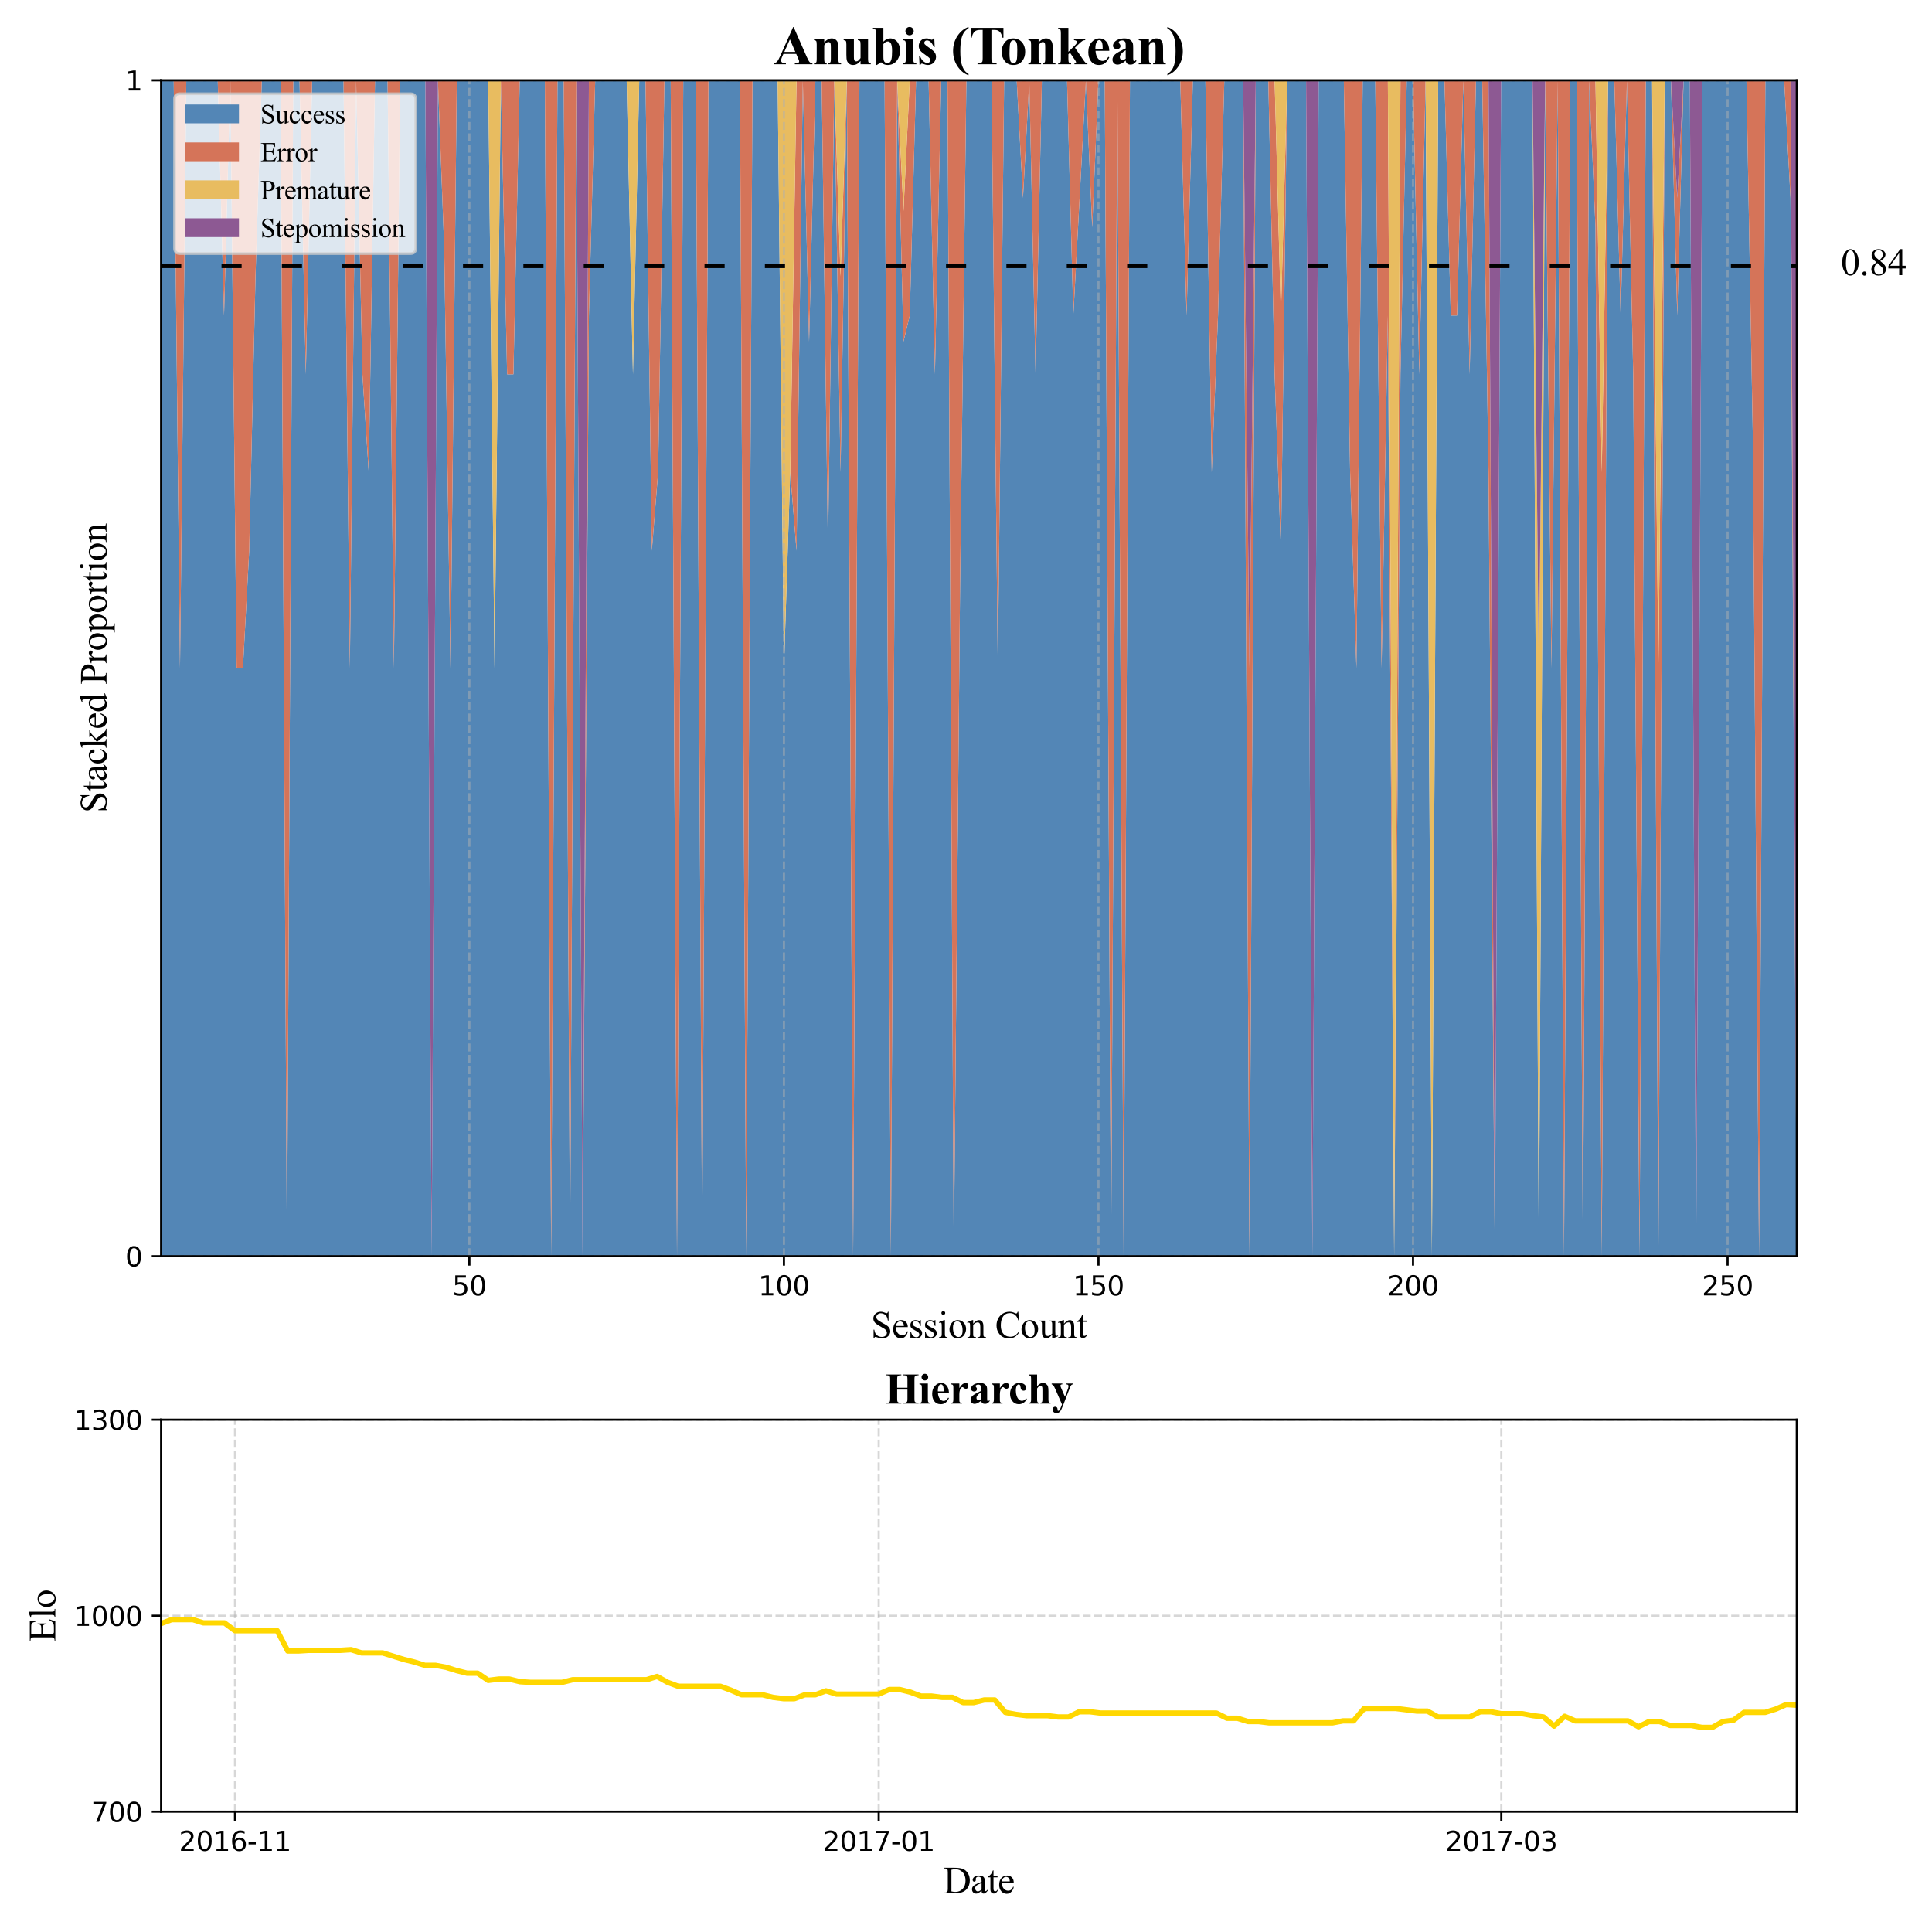 <?xml version="1.0" encoding="utf-8" standalone="no"?>
<!DOCTYPE svg PUBLIC "-//W3C//DTD SVG 1.1//EN"
  "http://www.w3.org/Graphics/SVG/1.1/DTD/svg11.dtd">
<svg xmlns:xlink="http://www.w3.org/1999/xlink" width="720pt" height="720pt" viewBox="0 0 720 720" xmlns="http://www.w3.org/2000/svg" version="1.1">
 <defs>
  <style type="text/css">*{stroke-linejoin: round; stroke-linecap: butt}</style>
 </defs>
 <g id="figure_1">
  <g id="patch_1">
   <path d="M 0 720 
L 720 720 
L 720 0 
L 0 0 
z
" style="fill: #ffffff"/>
  </g>
  <g id="axes_1">
   <g id="patch_2">
    <path d="M 60.05 468.165 
L 669.607 468.165 
L 669.607 29.94 
L 60.05 29.94 
z
" style="fill: #ffffff"/>
   </g>
   <g id="FillBetweenPolyCollection_1">
    <path d="M 60.05 29.94 
L 60.05 468.165 
L 62.394 468.165 
L 64.739 468.165 
L 67.083 468.165 
L 69.428 468.165 
L 71.772 468.165 
L 74.117 468.165 
L 76.461 468.165 
L 78.806 468.165 
L 81.15 468.165 
L 83.494 468.165 
L 85.839 468.165 
L 88.183 468.165 
L 90.528 468.165 
L 92.872 468.165 
L 95.217 468.165 
L 97.561 468.165 
L 99.906 468.165 
L 102.25 468.165 
L 104.595 468.165 
L 106.939 468.165 
L 109.283 468.165 
L 111.628 468.165 
L 113.972 468.165 
L 116.317 468.165 
L 118.661 468.165 
L 121.006 468.165 
L 123.35 468.165 
L 125.695 468.165 
L 128.039 468.165 
L 130.383 468.165 
L 132.728 468.165 
L 135.072 468.165 
L 137.417 468.165 
L 139.761 468.165 
L 142.106 468.165 
L 144.45 468.165 
L 146.795 468.165 
L 149.139 468.165 
L 151.484 468.165 
L 153.828 468.165 
L 156.172 468.165 
L 158.517 468.165 
L 160.861 468.165 
L 163.206 468.165 
L 165.55 468.165 
L 167.895 468.165 
L 170.239 468.165 
L 172.584 468.165 
L 174.928 468.165 
L 177.272 468.165 
L 179.617 468.165 
L 181.961 468.165 
L 184.306 468.165 
L 186.65 468.165 
L 188.995 468.165 
L 191.339 468.165 
L 193.684 468.165 
L 196.028 468.165 
L 198.373 468.165 
L 200.717 468.165 
L 203.061 468.165 
L 205.406 468.165 
L 207.75 468.165 
L 210.095 468.165 
L 212.439 468.165 
L 214.784 468.165 
L 217.128 468.165 
L 219.473 468.165 
L 221.817 468.165 
L 224.161 468.165 
L 226.506 468.165 
L 228.85 468.165 
L 231.195 468.165 
L 233.539 468.165 
L 235.884 468.165 
L 238.228 468.165 
L 240.573 468.165 
L 242.917 468.165 
L 245.262 468.165 
L 247.606 468.165 
L 249.95 468.165 
L 252.295 468.165 
L 254.639 468.165 
L 256.984 468.165 
L 259.328 468.165 
L 261.673 468.165 
L 264.017 468.165 
L 266.362 468.165 
L 268.706 468.165 
L 271.05 468.165 
L 273.395 468.165 
L 275.739 468.165 
L 278.084 468.165 
L 280.428 468.165 
L 282.773 468.165 
L 285.117 468.165 
L 287.462 468.165 
L 289.806 468.165 
L 292.151 468.165 
L 294.495 468.165 
L 296.839 468.165 
L 299.184 468.165 
L 301.528 468.165 
L 303.873 468.165 
L 306.217 468.165 
L 308.562 468.165 
L 310.906 468.165 
L 313.251 468.165 
L 315.595 468.165 
L 317.939 468.165 
L 320.284 468.165 
L 322.628 468.165 
L 324.973 468.165 
L 327.317 468.165 
L 329.662 468.165 
L 332.006 468.165 
L 334.351 468.165 
L 336.695 468.165 
L 339.04 468.165 
L 341.384 468.165 
L 343.728 468.165 
L 346.073 468.165 
L 348.417 468.165 
L 350.762 468.165 
L 353.106 468.165 
L 355.451 468.165 
L 357.795 468.165 
L 360.14 468.165 
L 362.484 468.165 
L 364.828 468.165 
L 367.173 468.165 
L 369.517 468.165 
L 371.862 468.165 
L 374.206 468.165 
L 376.551 468.165 
L 378.895 468.165 
L 381.24 468.165 
L 383.584 468.165 
L 385.929 468.165 
L 388.273 468.165 
L 390.617 468.165 
L 392.962 468.165 
L 395.306 468.165 
L 397.651 468.165 
L 399.995 468.165 
L 402.34 468.165 
L 404.684 468.165 
L 407.029 468.165 
L 409.373 468.165 
L 411.717 468.165 
L 414.062 468.165 
L 416.406 468.165 
L 418.751 468.165 
L 421.095 468.165 
L 423.44 468.165 
L 425.784 468.165 
L 428.129 468.165 
L 430.473 468.165 
L 432.818 468.165 
L 435.162 468.165 
L 437.506 468.165 
L 439.851 468.165 
L 442.195 468.165 
L 444.54 468.165 
L 446.884 468.165 
L 449.229 468.165 
L 451.573 468.165 
L 453.918 468.165 
L 456.262 468.165 
L 458.606 468.165 
L 460.951 468.165 
L 463.295 468.165 
L 465.64 468.165 
L 467.984 468.165 
L 470.329 468.165 
L 472.673 468.165 
L 475.018 468.165 
L 477.362 468.165 
L 479.706 468.165 
L 482.051 468.165 
L 484.395 468.165 
L 486.74 468.165 
L 489.084 468.165 
L 491.429 468.165 
L 493.773 468.165 
L 496.118 468.165 
L 498.462 468.165 
L 500.807 468.165 
L 503.151 468.165 
L 505.495 468.165 
L 507.84 468.165 
L 510.184 468.165 
L 512.529 468.165 
L 514.873 468.165 
L 517.218 468.165 
L 519.562 468.165 
L 521.907 468.165 
L 524.251 468.165 
L 526.595 468.165 
L 528.94 468.165 
L 531.284 468.165 
L 533.629 468.165 
L 535.973 468.165 
L 538.318 468.165 
L 540.662 468.165 
L 543.007 468.165 
L 545.351 468.165 
L 547.696 468.165 
L 550.04 468.165 
L 552.384 468.165 
L 554.729 468.165 
L 557.073 468.165 
L 559.418 468.165 
L 561.762 468.165 
L 564.107 468.165 
L 566.451 468.165 
L 568.796 468.165 
L 571.14 468.165 
L 573.484 468.165 
L 575.829 468.165 
L 578.173 468.165 
L 580.518 468.165 
L 582.862 468.165 
L 585.207 468.165 
L 587.551 468.165 
L 589.896 468.165 
L 592.24 468.165 
L 594.585 468.165 
L 596.929 468.165 
L 599.273 468.165 
L 601.618 468.165 
L 603.962 468.165 
L 606.307 468.165 
L 608.651 468.165 
L 610.996 468.165 
L 613.34 468.165 
L 615.685 468.165 
L 618.029 468.165 
L 620.373 468.165 
L 622.718 468.165 
L 625.062 468.165 
L 627.407 468.165 
L 629.751 468.165 
L 632.096 468.165 
L 634.44 468.165 
L 636.785 468.165 
L 639.129 468.165 
L 641.474 468.165 
L 643.818 468.165 
L 646.162 468.165 
L 648.507 468.165 
L 650.851 468.165 
L 653.196 468.165 
L 655.54 468.165 
L 657.885 468.165 
L 660.229 468.165 
L 662.574 468.165 
L 664.918 468.165 
L 667.262 468.165 
L 669.607 468.165 
L 669.607 468.165 
L 669.607 468.165 
L 667.262 73.763 
L 664.918 29.94 
L 662.574 29.94 
L 660.229 29.94 
L 657.885 29.94 
L 655.54 468.165 
L 653.196 161.407 
L 650.851 29.94 
L 648.507 29.94 
L 646.162 29.94 
L 643.818 29.94 
L 641.474 29.94 
L 639.129 29.94 
L 636.785 29.94 
L 634.44 29.94 
L 632.096 468.165 
L 629.751 29.94 
L 627.407 29.94 
L 625.062 117.585 
L 622.718 29.94 
L 620.373 29.94 
L 618.029 468.165 
L 615.685 29.94 
L 613.34 29.94 
L 610.996 468.165 
L 608.651 139.496 
L 606.307 29.94 
L 603.962 117.585 
L 601.618 29.94 
L 599.273 29.94 
L 596.929 468.165 
L 594.585 84.718 
L 592.24 29.94 
L 589.896 468.165 
L 587.551 29.94 
L 585.207 29.94 
L 582.862 468.165 
L 580.518 29.94 
L 578.173 249.053 
L 575.829 29.94 
L 573.484 468.165 
L 571.14 29.94 
L 568.796 29.94 
L 566.451 29.94 
L 564.107 29.94 
L 561.762 29.94 
L 559.418 29.94 
L 557.073 468.165 
L 554.729 176.015 
L 552.384 29.94 
L 550.04 29.94 
L 547.696 139.496 
L 545.351 29.94 
L 543.007 117.585 
L 540.662 117.585 
L 538.318 29.94 
L 535.973 29.94 
L 533.629 468.165 
L 531.284 29.94 
L 528.94 139.496 
L 526.595 29.94 
L 524.251 29.94 
L 521.907 139.496 
L 519.562 468.165 
L 517.218 117.585 
L 514.873 249.053 
L 512.529 29.94 
L 510.184 29.94 
L 507.84 29.94 
L 505.495 249.053 
L 503.151 176.015 
L 500.807 29.94 
L 498.462 29.94 
L 496.118 29.94 
L 493.773 29.94 
L 491.429 29.94 
L 489.084 468.165 
L 486.74 29.94 
L 484.395 29.94 
L 482.051 29.94 
L 479.706 29.94 
L 477.362 205.23 
L 475.018 139.496 
L 472.673 29.94 
L 470.329 29.94 
L 467.984 29.94 
L 465.64 468.165 
L 463.295 29.94 
L 460.951 29.94 
L 458.606 29.94 
L 456.262 29.94 
L 453.918 117.585 
L 451.573 176.015 
L 449.229 29.94 
L 446.884 29.94 
L 444.54 29.94 
L 442.195 117.585 
L 439.851 29.94 
L 437.506 29.94 
L 435.162 29.94 
L 432.818 29.94 
L 430.473 29.94 
L 428.129 29.94 
L 425.784 29.94 
L 423.44 29.94 
L 421.095 29.94 
L 418.751 468.165 
L 416.406 29.94 
L 414.062 468.165 
L 411.717 29.94 
L 409.373 29.94 
L 407.029 84.718 
L 404.684 29.94 
L 402.34 73.763 
L 399.995 117.585 
L 397.651 29.94 
L 395.306 29.94 
L 392.962 29.94 
L 390.617 29.94 
L 388.273 29.94 
L 385.929 139.496 
L 383.584 29.94 
L 381.24 73.763 
L 378.895 29.94 
L 376.551 29.94 
L 374.206 29.94 
L 371.862 249.053 
L 369.517 29.94 
L 367.173 29.94 
L 364.828 29.94 
L 362.484 29.94 
L 360.14 29.94 
L 357.795 217.751 
L 355.451 468.165 
L 353.106 29.94 
L 350.762 29.94 
L 348.417 139.496 
L 346.073 29.94 
L 343.728 29.94 
L 341.384 29.94 
L 339.04 117.585 
L 336.695 127.323 
L 334.351 29.94 
L 332.006 468.165 
L 329.662 29.94 
L 327.317 29.94 
L 324.973 29.94 
L 322.628 29.94 
L 320.284 29.94 
L 317.939 468.165 
L 315.595 29.94 
L 313.251 176.015 
L 310.906 29.94 
L 308.562 205.23 
L 306.217 29.94 
L 303.873 29.94 
L 301.528 127.323 
L 299.184 29.94 
L 296.839 205.23 
L 294.495 176.015 
L 292.151 249.053 
L 289.806 29.94 
L 287.462 29.94 
L 285.117 29.94 
L 282.773 29.94 
L 280.428 29.94 
L 278.084 468.165 
L 275.739 29.94 
L 273.395 29.94 
L 271.05 29.94 
L 268.706 29.94 
L 266.362 29.94 
L 264.017 29.94 
L 261.673 468.165 
L 259.328 29.94 
L 256.984 29.94 
L 254.639 29.94 
L 252.295 468.165 
L 249.95 29.94 
L 247.606 29.94 
L 245.262 176.015 
L 242.917 205.23 
L 240.573 29.94 
L 238.228 29.94 
L 235.884 139.496 
L 233.539 29.94 
L 231.195 29.94 
L 228.85 29.94 
L 226.506 29.94 
L 224.161 29.94 
L 221.817 29.94 
L 219.473 117.585 
L 217.128 468.165 
L 214.784 29.94 
L 212.439 468.165 
L 210.095 29.94 
L 207.75 29.94 
L 205.406 468.165 
L 203.061 29.94 
L 200.717 29.94 
L 198.373 29.94 
L 196.028 29.94 
L 193.684 29.94 
L 191.339 139.496 
L 188.995 139.496 
L 186.65 29.94 
L 184.306 249.053 
L 181.961 29.94 
L 179.617 29.94 
L 177.272 29.94 
L 174.928 29.94 
L 172.584 29.94 
L 170.239 29.94 
L 167.895 249.053 
L 165.55 92.544 
L 163.206 29.94 
L 160.861 468.165 
L 158.517 29.94 
L 156.172 29.94 
L 153.828 29.94 
L 151.484 29.94 
L 149.139 29.94 
L 146.795 249.053 
L 144.45 29.94 
L 142.106 29.94 
L 139.761 29.94 
L 137.417 176.015 
L 135.072 139.496 
L 132.728 29.94 
L 130.383 249.053 
L 128.039 29.94 
L 125.695 29.94 
L 123.35 29.94 
L 121.006 29.94 
L 118.661 29.94 
L 116.317 29.94 
L 113.972 139.496 
L 111.628 29.94 
L 109.283 29.94 
L 106.939 468.165 
L 104.595 29.94 
L 102.25 29.94 
L 99.906 29.94 
L 97.561 29.94 
L 95.217 102.978 
L 92.872 205.23 
L 90.528 249.053 
L 88.183 249.053 
L 85.839 29.94 
L 83.494 117.585 
L 81.15 29.94 
L 78.806 29.94 
L 76.461 29.94 
L 74.117 29.94 
L 71.772 29.94 
L 69.428 29.94 
L 67.083 249.053 
L 64.739 29.94 
L 62.394 29.94 
L 60.05 29.94 
z
" clip-path="url(#p7fa13ede88)" style="fill: #5386b6"/>
   </g>
   <g id="FillBetweenPolyCollection_2">
    <path d="M 60.05 29.94 
L 60.05 29.94 
L 62.394 29.94 
L 64.739 29.94 
L 67.083 249.053 
L 69.428 29.94 
L 71.772 29.94 
L 74.117 29.94 
L 76.461 29.94 
L 78.806 29.94 
L 81.15 29.94 
L 83.494 117.585 
L 85.839 29.94 
L 88.183 249.053 
L 90.528 249.053 
L 92.872 205.23 
L 95.217 102.978 
L 97.561 29.94 
L 99.906 29.94 
L 102.25 29.94 
L 104.595 29.94 
L 106.939 468.165 
L 109.283 29.94 
L 111.628 29.94 
L 113.972 139.496 
L 116.317 29.94 
L 118.661 29.94 
L 121.006 29.94 
L 123.35 29.94 
L 125.695 29.94 
L 128.039 29.94 
L 130.383 249.053 
L 132.728 29.94 
L 135.072 139.496 
L 137.417 176.015 
L 139.761 29.94 
L 142.106 29.94 
L 144.45 29.94 
L 146.795 249.053 
L 149.139 29.94 
L 151.484 29.94 
L 153.828 29.94 
L 156.172 29.94 
L 158.517 29.94 
L 160.861 468.165 
L 163.206 29.94 
L 165.55 92.544 
L 167.895 249.053 
L 170.239 29.94 
L 172.584 29.94 
L 174.928 29.94 
L 177.272 29.94 
L 179.617 29.94 
L 181.961 29.94 
L 184.306 249.053 
L 186.65 29.94 
L 188.995 139.496 
L 191.339 139.496 
L 193.684 29.94 
L 196.028 29.94 
L 198.373 29.94 
L 200.717 29.94 
L 203.061 29.94 
L 205.406 468.165 
L 207.75 29.94 
L 210.095 29.94 
L 212.439 468.165 
L 214.784 29.94 
L 217.128 468.165 
L 219.473 117.585 
L 221.817 29.94 
L 224.161 29.94 
L 226.506 29.94 
L 228.85 29.94 
L 231.195 29.94 
L 233.539 29.94 
L 235.884 139.496 
L 238.228 29.94 
L 240.573 29.94 
L 242.917 205.23 
L 245.262 176.015 
L 247.606 29.94 
L 249.95 29.94 
L 252.295 468.165 
L 254.639 29.94 
L 256.984 29.94 
L 259.328 29.94 
L 261.673 468.165 
L 264.017 29.94 
L 266.362 29.94 
L 268.706 29.94 
L 271.05 29.94 
L 273.395 29.94 
L 275.739 29.94 
L 278.084 468.165 
L 280.428 29.94 
L 282.773 29.94 
L 285.117 29.94 
L 287.462 29.94 
L 289.806 29.94 
L 292.151 249.053 
L 294.495 176.015 
L 296.839 205.23 
L 299.184 29.94 
L 301.528 127.323 
L 303.873 29.94 
L 306.217 29.94 
L 308.562 205.23 
L 310.906 29.94 
L 313.251 176.015 
L 315.595 29.94 
L 317.939 468.165 
L 320.284 29.94 
L 322.628 29.94 
L 324.973 29.94 
L 327.317 29.94 
L 329.662 29.94 
L 332.006 468.165 
L 334.351 29.94 
L 336.695 127.323 
L 339.04 117.585 
L 341.384 29.94 
L 343.728 29.94 
L 346.073 29.94 
L 348.417 139.496 
L 350.762 29.94 
L 353.106 29.94 
L 355.451 468.165 
L 357.795 217.751 
L 360.14 29.94 
L 362.484 29.94 
L 364.828 29.94 
L 367.173 29.94 
L 369.517 29.94 
L 371.862 249.053 
L 374.206 29.94 
L 376.551 29.94 
L 378.895 29.94 
L 381.24 73.763 
L 383.584 29.94 
L 385.929 139.496 
L 388.273 29.94 
L 390.617 29.94 
L 392.962 29.94 
L 395.306 29.94 
L 397.651 29.94 
L 399.995 117.585 
L 402.34 73.763 
L 404.684 29.94 
L 407.029 84.718 
L 409.373 29.94 
L 411.717 29.94 
L 414.062 468.165 
L 416.406 29.94 
L 418.751 468.165 
L 421.095 29.94 
L 423.44 29.94 
L 425.784 29.94 
L 428.129 29.94 
L 430.473 29.94 
L 432.818 29.94 
L 435.162 29.94 
L 437.506 29.94 
L 439.851 29.94 
L 442.195 117.585 
L 444.54 29.94 
L 446.884 29.94 
L 449.229 29.94 
L 451.573 176.015 
L 453.918 117.585 
L 456.262 29.94 
L 458.606 29.94 
L 460.951 29.94 
L 463.295 29.94 
L 465.64 468.165 
L 467.984 29.94 
L 470.329 29.94 
L 472.673 29.94 
L 475.018 139.496 
L 477.362 205.23 
L 479.706 29.94 
L 482.051 29.94 
L 484.395 29.94 
L 486.74 29.94 
L 489.084 468.165 
L 491.429 29.94 
L 493.773 29.94 
L 496.118 29.94 
L 498.462 29.94 
L 500.807 29.94 
L 503.151 176.015 
L 505.495 249.053 
L 507.84 29.94 
L 510.184 29.94 
L 512.529 29.94 
L 514.873 249.053 
L 517.218 117.585 
L 519.562 468.165 
L 521.907 139.496 
L 524.251 29.94 
L 526.595 29.94 
L 528.94 139.496 
L 531.284 29.94 
L 533.629 468.165 
L 535.973 29.94 
L 538.318 29.94 
L 540.662 117.585 
L 543.007 117.585 
L 545.351 29.94 
L 547.696 139.496 
L 550.04 29.94 
L 552.384 29.94 
L 554.729 176.015 
L 557.073 468.165 
L 559.418 29.94 
L 561.762 29.94 
L 564.107 29.94 
L 566.451 29.94 
L 568.796 29.94 
L 571.14 29.94 
L 573.484 468.165 
L 575.829 29.94 
L 578.173 249.053 
L 580.518 29.94 
L 582.862 468.165 
L 585.207 29.94 
L 587.551 29.94 
L 589.896 468.165 
L 592.24 29.94 
L 594.585 84.718 
L 596.929 468.165 
L 599.273 29.94 
L 601.618 29.94 
L 603.962 117.585 
L 606.307 29.94 
L 608.651 139.496 
L 610.996 468.165 
L 613.34 29.94 
L 615.685 29.94 
L 618.029 468.165 
L 620.373 29.94 
L 622.718 29.94 
L 625.062 117.585 
L 627.407 29.94 
L 629.751 29.94 
L 632.096 468.165 
L 634.44 29.94 
L 636.785 29.94 
L 639.129 29.94 
L 641.474 29.94 
L 643.818 29.94 
L 646.162 29.94 
L 648.507 29.94 
L 650.851 29.94 
L 653.196 161.407 
L 655.54 468.165 
L 657.885 29.94 
L 660.229 29.94 
L 662.574 29.94 
L 664.918 29.94 
L 667.262 73.763 
L 669.607 468.165 
L 669.607 468.165 
L 669.607 468.165 
L 667.262 29.94 
L 664.918 29.94 
L 662.574 29.94 
L 660.229 29.94 
L 657.885 29.94 
L 655.54 29.94 
L 653.196 29.94 
L 650.851 29.94 
L 648.507 29.94 
L 646.162 29.94 
L 643.818 29.94 
L 641.474 29.94 
L 639.129 29.94 
L 636.785 29.94 
L 634.44 29.94 
L 632.096 468.165 
L 629.751 29.94 
L 627.407 29.94 
L 625.062 73.763 
L 622.718 29.94 
L 620.373 29.94 
L 618.029 249.053 
L 615.685 29.94 
L 613.34 29.94 
L 610.996 29.94 
L 608.651 29.94 
L 606.307 29.94 
L 603.962 29.94 
L 601.618 29.94 
L 599.273 29.94 
L 596.929 176.015 
L 594.585 29.94 
L 592.24 29.94 
L 589.896 29.94 
L 587.551 29.94 
L 585.207 29.94 
L 582.862 29.94 
L 580.518 29.94 
L 578.173 29.94 
L 575.829 29.94 
L 573.484 468.165 
L 571.14 29.94 
L 568.796 29.94 
L 566.451 29.94 
L 564.107 29.94 
L 561.762 29.94 
L 559.418 29.94 
L 557.073 468.165 
L 554.729 29.94 
L 552.384 29.94 
L 550.04 29.94 
L 547.696 29.94 
L 545.351 29.94 
L 543.007 29.94 
L 540.662 29.94 
L 538.318 29.94 
L 535.973 29.94 
L 533.629 468.165 
L 531.284 29.94 
L 528.94 29.94 
L 526.595 29.94 
L 524.251 29.94 
L 521.907 29.94 
L 519.562 468.165 
L 517.218 29.94 
L 514.873 29.94 
L 512.529 29.94 
L 510.184 29.94 
L 507.84 29.94 
L 505.495 29.94 
L 503.151 29.94 
L 500.807 29.94 
L 498.462 29.94 
L 496.118 29.94 
L 493.773 29.94 
L 491.429 29.94 
L 489.084 468.165 
L 486.74 29.94 
L 484.395 29.94 
L 482.051 29.94 
L 479.706 29.94 
L 477.362 117.585 
L 475.018 29.94 
L 472.673 29.94 
L 470.329 29.94 
L 467.984 29.94 
L 465.64 249.053 
L 463.295 29.94 
L 460.951 29.94 
L 458.606 29.94 
L 456.262 29.94 
L 453.918 29.94 
L 451.573 29.94 
L 449.229 29.94 
L 446.884 29.94 
L 444.54 29.94 
L 442.195 29.94 
L 439.851 29.94 
L 437.506 29.94 
L 435.162 29.94 
L 432.818 29.94 
L 430.473 29.94 
L 428.129 29.94 
L 425.784 29.94 
L 423.44 29.94 
L 421.095 29.94 
L 418.751 29.94 
L 416.406 29.94 
L 414.062 29.94 
L 411.717 29.94 
L 409.373 29.94 
L 407.029 29.94 
L 404.684 29.94 
L 402.34 29.94 
L 399.995 29.94 
L 397.651 29.94 
L 395.306 29.94 
L 392.962 29.94 
L 390.617 29.94 
L 388.273 29.94 
L 385.929 29.94 
L 383.584 29.94 
L 381.24 29.94 
L 378.895 29.94 
L 376.551 29.94 
L 374.206 29.94 
L 371.862 29.94 
L 369.517 29.94 
L 367.173 29.94 
L 364.828 29.94 
L 362.484 29.94 
L 360.14 29.94 
L 357.795 29.94 
L 355.451 29.94 
L 353.106 29.94 
L 350.762 29.94 
L 348.417 29.94 
L 346.073 29.94 
L 343.728 29.94 
L 341.384 29.94 
L 339.04 29.94 
L 336.695 78.632 
L 334.351 29.94 
L 332.006 29.94 
L 329.662 29.94 
L 327.317 29.94 
L 324.973 29.94 
L 322.628 29.94 
L 320.284 29.94 
L 317.939 29.94 
L 315.595 29.94 
L 313.251 102.978 
L 310.906 29.94 
L 308.562 29.94 
L 306.217 29.94 
L 303.873 29.94 
L 301.528 29.94 
L 299.184 29.94 
L 296.839 29.94 
L 294.495 176.015 
L 292.151 249.053 
L 289.806 29.94 
L 287.462 29.94 
L 285.117 29.94 
L 282.773 29.94 
L 280.428 29.94 
L 278.084 29.94 
L 275.739 29.94 
L 273.395 29.94 
L 271.05 29.94 
L 268.706 29.94 
L 266.362 29.94 
L 264.017 29.94 
L 261.673 29.94 
L 259.328 29.94 
L 256.984 29.94 
L 254.639 29.94 
L 252.295 29.94 
L 249.95 29.94 
L 247.606 29.94 
L 245.262 29.94 
L 242.917 29.94 
L 240.573 29.94 
L 238.228 29.94 
L 235.884 139.496 
L 233.539 29.94 
L 231.195 29.94 
L 228.85 29.94 
L 226.506 29.94 
L 224.161 29.94 
L 221.817 29.94 
L 219.473 29.94 
L 217.128 468.165 
L 214.784 29.94 
L 212.439 29.94 
L 210.095 29.94 
L 207.75 29.94 
L 205.406 29.94 
L 203.061 29.94 
L 200.717 29.94 
L 198.373 29.94 
L 196.028 29.94 
L 193.684 29.94 
L 191.339 29.94 
L 188.995 29.94 
L 186.65 29.94 
L 184.306 249.053 
L 181.961 29.94 
L 179.617 29.94 
L 177.272 29.94 
L 174.928 29.94 
L 172.584 29.94 
L 170.239 29.94 
L 167.895 29.94 
L 165.55 29.94 
L 163.206 29.94 
L 160.861 468.165 
L 158.517 29.94 
L 156.172 29.94 
L 153.828 29.94 
L 151.484 29.94 
L 149.139 29.94 
L 146.795 29.94 
L 144.45 29.94 
L 142.106 29.94 
L 139.761 29.94 
L 137.417 29.94 
L 135.072 29.94 
L 132.728 29.94 
L 130.383 29.94 
L 128.039 29.94 
L 125.695 29.94 
L 123.35 29.94 
L 121.006 29.94 
L 118.661 29.94 
L 116.317 29.94 
L 113.972 29.94 
L 111.628 29.94 
L 109.283 29.94 
L 106.939 29.94 
L 104.595 29.94 
L 102.25 29.94 
L 99.906 29.94 
L 97.561 29.94 
L 95.217 29.94 
L 92.872 29.94 
L 90.528 29.94 
L 88.183 29.94 
L 85.839 29.94 
L 83.494 29.94 
L 81.15 29.94 
L 78.806 29.94 
L 76.461 29.94 
L 74.117 29.94 
L 71.772 29.94 
L 69.428 29.94 
L 67.083 29.94 
L 64.739 29.94 
L 62.394 29.94 
L 60.05 29.94 
z
" clip-path="url(#p7fa13ede88)" style="fill: #d57459"/>
   </g>
   <g id="FillBetweenPolyCollection_3">
    <path d="M 60.05 29.94 
L 60.05 29.94 
L 62.394 29.94 
L 64.739 29.94 
L 67.083 29.94 
L 69.428 29.94 
L 71.772 29.94 
L 74.117 29.94 
L 76.461 29.94 
L 78.806 29.94 
L 81.15 29.94 
L 83.494 29.94 
L 85.839 29.94 
L 88.183 29.94 
L 90.528 29.94 
L 92.872 29.94 
L 95.217 29.94 
L 97.561 29.94 
L 99.906 29.94 
L 102.25 29.94 
L 104.595 29.94 
L 106.939 29.94 
L 109.283 29.94 
L 111.628 29.94 
L 113.972 29.94 
L 116.317 29.94 
L 118.661 29.94 
L 121.006 29.94 
L 123.35 29.94 
L 125.695 29.94 
L 128.039 29.94 
L 130.383 29.94 
L 132.728 29.94 
L 135.072 29.94 
L 137.417 29.94 
L 139.761 29.94 
L 142.106 29.94 
L 144.45 29.94 
L 146.795 29.94 
L 149.139 29.94 
L 151.484 29.94 
L 153.828 29.94 
L 156.172 29.94 
L 158.517 29.94 
L 160.861 468.165 
L 163.206 29.94 
L 165.55 29.94 
L 167.895 29.94 
L 170.239 29.94 
L 172.584 29.94 
L 174.928 29.94 
L 177.272 29.94 
L 179.617 29.94 
L 181.961 29.94 
L 184.306 249.053 
L 186.65 29.94 
L 188.995 29.94 
L 191.339 29.94 
L 193.684 29.94 
L 196.028 29.94 
L 198.373 29.94 
L 200.717 29.94 
L 203.061 29.94 
L 205.406 29.94 
L 207.75 29.94 
L 210.095 29.94 
L 212.439 29.94 
L 214.784 29.94 
L 217.128 468.165 
L 219.473 29.94 
L 221.817 29.94 
L 224.161 29.94 
L 226.506 29.94 
L 228.85 29.94 
L 231.195 29.94 
L 233.539 29.94 
L 235.884 139.496 
L 238.228 29.94 
L 240.573 29.94 
L 242.917 29.94 
L 245.262 29.94 
L 247.606 29.94 
L 249.95 29.94 
L 252.295 29.94 
L 254.639 29.94 
L 256.984 29.94 
L 259.328 29.94 
L 261.673 29.94 
L 264.017 29.94 
L 266.362 29.94 
L 268.706 29.94 
L 271.05 29.94 
L 273.395 29.94 
L 275.739 29.94 
L 278.084 29.94 
L 280.428 29.94 
L 282.773 29.94 
L 285.117 29.94 
L 287.462 29.94 
L 289.806 29.94 
L 292.151 249.053 
L 294.495 176.015 
L 296.839 29.94 
L 299.184 29.94 
L 301.528 29.94 
L 303.873 29.94 
L 306.217 29.94 
L 308.562 29.94 
L 310.906 29.94 
L 313.251 102.978 
L 315.595 29.94 
L 317.939 29.94 
L 320.284 29.94 
L 322.628 29.94 
L 324.973 29.94 
L 327.317 29.94 
L 329.662 29.94 
L 332.006 29.94 
L 334.351 29.94 
L 336.695 78.632 
L 339.04 29.94 
L 341.384 29.94 
L 343.728 29.94 
L 346.073 29.94 
L 348.417 29.94 
L 350.762 29.94 
L 353.106 29.94 
L 355.451 29.94 
L 357.795 29.94 
L 360.14 29.94 
L 362.484 29.94 
L 364.828 29.94 
L 367.173 29.94 
L 369.517 29.94 
L 371.862 29.94 
L 374.206 29.94 
L 376.551 29.94 
L 378.895 29.94 
L 381.24 29.94 
L 383.584 29.94 
L 385.929 29.94 
L 388.273 29.94 
L 390.617 29.94 
L 392.962 29.94 
L 395.306 29.94 
L 397.651 29.94 
L 399.995 29.94 
L 402.34 29.94 
L 404.684 29.94 
L 407.029 29.94 
L 409.373 29.94 
L 411.717 29.94 
L 414.062 29.94 
L 416.406 29.94 
L 418.751 29.94 
L 421.095 29.94 
L 423.44 29.94 
L 425.784 29.94 
L 428.129 29.94 
L 430.473 29.94 
L 432.818 29.94 
L 435.162 29.94 
L 437.506 29.94 
L 439.851 29.94 
L 442.195 29.94 
L 444.54 29.94 
L 446.884 29.94 
L 449.229 29.94 
L 451.573 29.94 
L 453.918 29.94 
L 456.262 29.94 
L 458.606 29.94 
L 460.951 29.94 
L 463.295 29.94 
L 465.64 249.053 
L 467.984 29.94 
L 470.329 29.94 
L 472.673 29.94 
L 475.018 29.94 
L 477.362 117.585 
L 479.706 29.94 
L 482.051 29.94 
L 484.395 29.94 
L 486.74 29.94 
L 489.084 468.165 
L 491.429 29.94 
L 493.773 29.94 
L 496.118 29.94 
L 498.462 29.94 
L 500.807 29.94 
L 503.151 29.94 
L 505.495 29.94 
L 507.84 29.94 
L 510.184 29.94 
L 512.529 29.94 
L 514.873 29.94 
L 517.218 29.94 
L 519.562 468.165 
L 521.907 29.94 
L 524.251 29.94 
L 526.595 29.94 
L 528.94 29.94 
L 531.284 29.94 
L 533.629 468.165 
L 535.973 29.94 
L 538.318 29.94 
L 540.662 29.94 
L 543.007 29.94 
L 545.351 29.94 
L 547.696 29.94 
L 550.04 29.94 
L 552.384 29.94 
L 554.729 29.94 
L 557.073 468.165 
L 559.418 29.94 
L 561.762 29.94 
L 564.107 29.94 
L 566.451 29.94 
L 568.796 29.94 
L 571.14 29.94 
L 573.484 468.165 
L 575.829 29.94 
L 578.173 29.94 
L 580.518 29.94 
L 582.862 29.94 
L 585.207 29.94 
L 587.551 29.94 
L 589.896 29.94 
L 592.24 29.94 
L 594.585 29.94 
L 596.929 176.015 
L 599.273 29.94 
L 601.618 29.94 
L 603.962 29.94 
L 606.307 29.94 
L 608.651 29.94 
L 610.996 29.94 
L 613.34 29.94 
L 615.685 29.94 
L 618.029 249.053 
L 620.373 29.94 
L 622.718 29.94 
L 625.062 73.763 
L 627.407 29.94 
L 629.751 29.94 
L 632.096 468.165 
L 634.44 29.94 
L 636.785 29.94 
L 639.129 29.94 
L 641.474 29.94 
L 643.818 29.94 
L 646.162 29.94 
L 648.507 29.94 
L 650.851 29.94 
L 653.196 29.94 
L 655.54 29.94 
L 657.885 29.94 
L 660.229 29.94 
L 662.574 29.94 
L 664.918 29.94 
L 667.262 29.94 
L 669.607 468.165 
L 669.607 468.165 
L 669.607 468.165 
L 667.262 29.94 
L 664.918 29.94 
L 662.574 29.94 
L 660.229 29.94 
L 657.885 29.94 
L 655.54 29.94 
L 653.196 29.94 
L 650.851 29.94 
L 648.507 29.94 
L 646.162 29.94 
L 643.818 29.94 
L 641.474 29.94 
L 639.129 29.94 
L 636.785 29.94 
L 634.44 29.94 
L 632.096 468.165 
L 629.751 29.94 
L 627.407 29.94 
L 625.062 73.763 
L 622.718 29.94 
L 620.373 29.94 
L 618.029 29.94 
L 615.685 29.94 
L 613.34 29.94 
L 610.996 29.94 
L 608.651 29.94 
L 606.307 29.94 
L 603.962 29.94 
L 601.618 29.94 
L 599.273 29.94 
L 596.929 29.94 
L 594.585 29.94 
L 592.24 29.94 
L 589.896 29.94 
L 587.551 29.94 
L 585.207 29.94 
L 582.862 29.94 
L 580.518 29.94 
L 578.173 29.94 
L 575.829 29.94 
L 573.484 249.053 
L 571.14 29.94 
L 568.796 29.94 
L 566.451 29.94 
L 564.107 29.94 
L 561.762 29.94 
L 559.418 29.94 
L 557.073 468.165 
L 554.729 29.94 
L 552.384 29.94 
L 550.04 29.94 
L 547.696 29.94 
L 545.351 29.94 
L 543.007 29.94 
L 540.662 29.94 
L 538.318 29.94 
L 535.973 29.94 
L 533.629 29.94 
L 531.284 29.94 
L 528.94 29.94 
L 526.595 29.94 
L 524.251 29.94 
L 521.907 29.94 
L 519.562 29.94 
L 517.218 29.94 
L 514.873 29.94 
L 512.529 29.94 
L 510.184 29.94 
L 507.84 29.94 
L 505.495 29.94 
L 503.151 29.94 
L 500.807 29.94 
L 498.462 29.94 
L 496.118 29.94 
L 493.773 29.94 
L 491.429 29.94 
L 489.084 468.165 
L 486.74 29.94 
L 484.395 29.94 
L 482.051 29.94 
L 479.706 29.94 
L 477.362 29.94 
L 475.018 29.94 
L 472.673 29.94 
L 470.329 29.94 
L 467.984 29.94 
L 465.64 249.053 
L 463.295 29.94 
L 460.951 29.94 
L 458.606 29.94 
L 456.262 29.94 
L 453.918 29.94 
L 451.573 29.94 
L 449.229 29.94 
L 446.884 29.94 
L 444.54 29.94 
L 442.195 29.94 
L 439.851 29.94 
L 437.506 29.94 
L 435.162 29.94 
L 432.818 29.94 
L 430.473 29.94 
L 428.129 29.94 
L 425.784 29.94 
L 423.44 29.94 
L 421.095 29.94 
L 418.751 29.94 
L 416.406 29.94 
L 414.062 29.94 
L 411.717 29.94 
L 409.373 29.94 
L 407.029 29.94 
L 404.684 29.94 
L 402.34 29.94 
L 399.995 29.94 
L 397.651 29.94 
L 395.306 29.94 
L 392.962 29.94 
L 390.617 29.94 
L 388.273 29.94 
L 385.929 29.94 
L 383.584 29.94 
L 381.24 29.94 
L 378.895 29.94 
L 376.551 29.94 
L 374.206 29.94 
L 371.862 29.94 
L 369.517 29.94 
L 367.173 29.94 
L 364.828 29.94 
L 362.484 29.94 
L 360.14 29.94 
L 357.795 29.94 
L 355.451 29.94 
L 353.106 29.94 
L 350.762 29.94 
L 348.417 29.94 
L 346.073 29.94 
L 343.728 29.94 
L 341.384 29.94 
L 339.04 29.94 
L 336.695 29.94 
L 334.351 29.94 
L 332.006 29.94 
L 329.662 29.94 
L 327.317 29.94 
L 324.973 29.94 
L 322.628 29.94 
L 320.284 29.94 
L 317.939 29.94 
L 315.595 29.94 
L 313.251 29.94 
L 310.906 29.94 
L 308.562 29.94 
L 306.217 29.94 
L 303.873 29.94 
L 301.528 29.94 
L 299.184 29.94 
L 296.839 29.94 
L 294.495 29.94 
L 292.151 29.94 
L 289.806 29.94 
L 287.462 29.94 
L 285.117 29.94 
L 282.773 29.94 
L 280.428 29.94 
L 278.084 29.94 
L 275.739 29.94 
L 273.395 29.94 
L 271.05 29.94 
L 268.706 29.94 
L 266.362 29.94 
L 264.017 29.94 
L 261.673 29.94 
L 259.328 29.94 
L 256.984 29.94 
L 254.639 29.94 
L 252.295 29.94 
L 249.95 29.94 
L 247.606 29.94 
L 245.262 29.94 
L 242.917 29.94 
L 240.573 29.94 
L 238.228 29.94 
L 235.884 29.94 
L 233.539 29.94 
L 231.195 29.94 
L 228.85 29.94 
L 226.506 29.94 
L 224.161 29.94 
L 221.817 29.94 
L 219.473 29.94 
L 217.128 468.165 
L 214.784 29.94 
L 212.439 29.94 
L 210.095 29.94 
L 207.75 29.94 
L 205.406 29.94 
L 203.061 29.94 
L 200.717 29.94 
L 198.373 29.94 
L 196.028 29.94 
L 193.684 29.94 
L 191.339 29.94 
L 188.995 29.94 
L 186.65 29.94 
L 184.306 29.94 
L 181.961 29.94 
L 179.617 29.94 
L 177.272 29.94 
L 174.928 29.94 
L 172.584 29.94 
L 170.239 29.94 
L 167.895 29.94 
L 165.55 29.94 
L 163.206 29.94 
L 160.861 468.165 
L 158.517 29.94 
L 156.172 29.94 
L 153.828 29.94 
L 151.484 29.94 
L 149.139 29.94 
L 146.795 29.94 
L 144.45 29.94 
L 142.106 29.94 
L 139.761 29.94 
L 137.417 29.94 
L 135.072 29.94 
L 132.728 29.94 
L 130.383 29.94 
L 128.039 29.94 
L 125.695 29.94 
L 123.35 29.94 
L 121.006 29.94 
L 118.661 29.94 
L 116.317 29.94 
L 113.972 29.94 
L 111.628 29.94 
L 109.283 29.94 
L 106.939 29.94 
L 104.595 29.94 
L 102.25 29.94 
L 99.906 29.94 
L 97.561 29.94 
L 95.217 29.94 
L 92.872 29.94 
L 90.528 29.94 
L 88.183 29.94 
L 85.839 29.94 
L 83.494 29.94 
L 81.15 29.94 
L 78.806 29.94 
L 76.461 29.94 
L 74.117 29.94 
L 71.772 29.94 
L 69.428 29.94 
L 67.083 29.94 
L 64.739 29.94 
L 62.394 29.94 
L 60.05 29.94 
z
" clip-path="url(#p7fa13ede88)" style="fill: #e8bc60"/>
   </g>
   <g id="FillBetweenPolyCollection_4">
    <path d="M 60.05 29.94 
L 60.05 29.94 
L 62.394 29.94 
L 64.739 29.94 
L 67.083 29.94 
L 69.428 29.94 
L 71.772 29.94 
L 74.117 29.94 
L 76.461 29.94 
L 78.806 29.94 
L 81.15 29.94 
L 83.494 29.94 
L 85.839 29.94 
L 88.183 29.94 
L 90.528 29.94 
L 92.872 29.94 
L 95.217 29.94 
L 97.561 29.94 
L 99.906 29.94 
L 102.25 29.94 
L 104.595 29.94 
L 106.939 29.94 
L 109.283 29.94 
L 111.628 29.94 
L 113.972 29.94 
L 116.317 29.94 
L 118.661 29.94 
L 121.006 29.94 
L 123.35 29.94 
L 125.695 29.94 
L 128.039 29.94 
L 130.383 29.94 
L 132.728 29.94 
L 135.072 29.94 
L 137.417 29.94 
L 139.761 29.94 
L 142.106 29.94 
L 144.45 29.94 
L 146.795 29.94 
L 149.139 29.94 
L 151.484 29.94 
L 153.828 29.94 
L 156.172 29.94 
L 158.517 29.94 
L 160.861 468.165 
L 163.206 29.94 
L 165.55 29.94 
L 167.895 29.94 
L 170.239 29.94 
L 172.584 29.94 
L 174.928 29.94 
L 177.272 29.94 
L 179.617 29.94 
L 181.961 29.94 
L 184.306 29.94 
L 186.65 29.94 
L 188.995 29.94 
L 191.339 29.94 
L 193.684 29.94 
L 196.028 29.94 
L 198.373 29.94 
L 200.717 29.94 
L 203.061 29.94 
L 205.406 29.94 
L 207.75 29.94 
L 210.095 29.94 
L 212.439 29.94 
L 214.784 29.94 
L 217.128 468.165 
L 219.473 29.94 
L 221.817 29.94 
L 224.161 29.94 
L 226.506 29.94 
L 228.85 29.94 
L 231.195 29.94 
L 233.539 29.94 
L 235.884 29.94 
L 238.228 29.94 
L 240.573 29.94 
L 242.917 29.94 
L 245.262 29.94 
L 247.606 29.94 
L 249.95 29.94 
L 252.295 29.94 
L 254.639 29.94 
L 256.984 29.94 
L 259.328 29.94 
L 261.673 29.94 
L 264.017 29.94 
L 266.362 29.94 
L 268.706 29.94 
L 271.05 29.94 
L 273.395 29.94 
L 275.739 29.94 
L 278.084 29.94 
L 280.428 29.94 
L 282.773 29.94 
L 285.117 29.94 
L 287.462 29.94 
L 289.806 29.94 
L 292.151 29.94 
L 294.495 29.94 
L 296.839 29.94 
L 299.184 29.94 
L 301.528 29.94 
L 303.873 29.94 
L 306.217 29.94 
L 308.562 29.94 
L 310.906 29.94 
L 313.251 29.94 
L 315.595 29.94 
L 317.939 29.94 
L 320.284 29.94 
L 322.628 29.94 
L 324.973 29.94 
L 327.317 29.94 
L 329.662 29.94 
L 332.006 29.94 
L 334.351 29.94 
L 336.695 29.94 
L 339.04 29.94 
L 341.384 29.94 
L 343.728 29.94 
L 346.073 29.94 
L 348.417 29.94 
L 350.762 29.94 
L 353.106 29.94 
L 355.451 29.94 
L 357.795 29.94 
L 360.14 29.94 
L 362.484 29.94 
L 364.828 29.94 
L 367.173 29.94 
L 369.517 29.94 
L 371.862 29.94 
L 374.206 29.94 
L 376.551 29.94 
L 378.895 29.94 
L 381.24 29.94 
L 383.584 29.94 
L 385.929 29.94 
L 388.273 29.94 
L 390.617 29.94 
L 392.962 29.94 
L 395.306 29.94 
L 397.651 29.94 
L 399.995 29.94 
L 402.34 29.94 
L 404.684 29.94 
L 407.029 29.94 
L 409.373 29.94 
L 411.717 29.94 
L 414.062 29.94 
L 416.406 29.94 
L 418.751 29.94 
L 421.095 29.94 
L 423.44 29.94 
L 425.784 29.94 
L 428.129 29.94 
L 430.473 29.94 
L 432.818 29.94 
L 435.162 29.94 
L 437.506 29.94 
L 439.851 29.94 
L 442.195 29.94 
L 444.54 29.94 
L 446.884 29.94 
L 449.229 29.94 
L 451.573 29.94 
L 453.918 29.94 
L 456.262 29.94 
L 458.606 29.94 
L 460.951 29.94 
L 463.295 29.94 
L 465.64 249.053 
L 467.984 29.94 
L 470.329 29.94 
L 472.673 29.94 
L 475.018 29.94 
L 477.362 29.94 
L 479.706 29.94 
L 482.051 29.94 
L 484.395 29.94 
L 486.74 29.94 
L 489.084 468.165 
L 491.429 29.94 
L 493.773 29.94 
L 496.118 29.94 
L 498.462 29.94 
L 500.807 29.94 
L 503.151 29.94 
L 505.495 29.94 
L 507.84 29.94 
L 510.184 29.94 
L 512.529 29.94 
L 514.873 29.94 
L 517.218 29.94 
L 519.562 29.94 
L 521.907 29.94 
L 524.251 29.94 
L 526.595 29.94 
L 528.94 29.94 
L 531.284 29.94 
L 533.629 29.94 
L 535.973 29.94 
L 538.318 29.94 
L 540.662 29.94 
L 543.007 29.94 
L 545.351 29.94 
L 547.696 29.94 
L 550.04 29.94 
L 552.384 29.94 
L 554.729 29.94 
L 557.073 468.165 
L 559.418 29.94 
L 561.762 29.94 
L 564.107 29.94 
L 566.451 29.94 
L 568.796 29.94 
L 571.14 29.94 
L 573.484 249.053 
L 575.829 29.94 
L 578.173 29.94 
L 580.518 29.94 
L 582.862 29.94 
L 585.207 29.94 
L 587.551 29.94 
L 589.896 29.94 
L 592.24 29.94 
L 594.585 29.94 
L 596.929 29.94 
L 599.273 29.94 
L 601.618 29.94 
L 603.962 29.94 
L 606.307 29.94 
L 608.651 29.94 
L 610.996 29.94 
L 613.34 29.94 
L 615.685 29.94 
L 618.029 29.94 
L 620.373 29.94 
L 622.718 29.94 
L 625.062 73.763 
L 627.407 29.94 
L 629.751 29.94 
L 632.096 468.165 
L 634.44 29.94 
L 636.785 29.94 
L 639.129 29.94 
L 641.474 29.94 
L 643.818 29.94 
L 646.162 29.94 
L 648.507 29.94 
L 650.851 29.94 
L 653.196 29.94 
L 655.54 29.94 
L 657.885 29.94 
L 660.229 29.94 
L 662.574 29.94 
L 664.918 29.94 
L 667.262 29.94 
L 669.607 468.165 
L 669.607 29.94 
L 669.607 29.94 
L 667.262 29.94 
L 664.918 29.94 
L 662.574 29.94 
L 660.229 29.94 
L 657.885 29.94 
L 655.54 29.94 
L 653.196 29.94 
L 650.851 29.94 
L 648.507 29.94 
L 646.162 29.94 
L 643.818 29.94 
L 641.474 29.94 
L 639.129 29.94 
L 636.785 29.94 
L 634.44 29.94 
L 632.096 29.94 
L 629.751 29.94 
L 627.407 29.94 
L 625.062 29.94 
L 622.718 29.94 
L 620.373 29.94 
L 618.029 29.94 
L 615.685 29.94 
L 613.34 29.94 
L 610.996 29.94 
L 608.651 29.94 
L 606.307 29.94 
L 603.962 29.94 
L 601.618 29.94 
L 599.273 29.94 
L 596.929 29.94 
L 594.585 29.94 
L 592.24 29.94 
L 589.896 29.94 
L 587.551 29.94 
L 585.207 29.94 
L 582.862 29.94 
L 580.518 29.94 
L 578.173 29.94 
L 575.829 29.94 
L 573.484 29.94 
L 571.14 29.94 
L 568.796 29.94 
L 566.451 29.94 
L 564.107 29.94 
L 561.762 29.94 
L 559.418 29.94 
L 557.073 29.94 
L 554.729 29.94 
L 552.384 29.94 
L 550.04 29.94 
L 547.696 29.94 
L 545.351 29.94 
L 543.007 29.94 
L 540.662 29.94 
L 538.318 29.94 
L 535.973 29.94 
L 533.629 29.94 
L 531.284 29.94 
L 528.94 29.94 
L 526.595 29.94 
L 524.251 29.94 
L 521.907 29.94 
L 519.562 29.94 
L 517.218 29.94 
L 514.873 29.94 
L 512.529 29.94 
L 510.184 29.94 
L 507.84 29.94 
L 505.495 29.94 
L 503.151 29.94 
L 500.807 29.94 
L 498.462 29.94 
L 496.118 29.94 
L 493.773 29.94 
L 491.429 29.94 
L 489.084 29.94 
L 486.74 29.94 
L 484.395 29.94 
L 482.051 29.94 
L 479.706 29.94 
L 477.362 29.94 
L 475.018 29.94 
L 472.673 29.94 
L 470.329 29.94 
L 467.984 29.94 
L 465.64 29.94 
L 463.295 29.94 
L 460.951 29.94 
L 458.606 29.94 
L 456.262 29.94 
L 453.918 29.94 
L 451.573 29.94 
L 449.229 29.94 
L 446.884 29.94 
L 444.54 29.94 
L 442.195 29.94 
L 439.851 29.94 
L 437.506 29.94 
L 435.162 29.94 
L 432.818 29.94 
L 430.473 29.94 
L 428.129 29.94 
L 425.784 29.94 
L 423.44 29.94 
L 421.095 29.94 
L 418.751 29.94 
L 416.406 29.94 
L 414.062 29.94 
L 411.717 29.94 
L 409.373 29.94 
L 407.029 29.94 
L 404.684 29.94 
L 402.34 29.94 
L 399.995 29.94 
L 397.651 29.94 
L 395.306 29.94 
L 392.962 29.94 
L 390.617 29.94 
L 388.273 29.94 
L 385.929 29.94 
L 383.584 29.94 
L 381.24 29.94 
L 378.895 29.94 
L 376.551 29.94 
L 374.206 29.94 
L 371.862 29.94 
L 369.517 29.94 
L 367.173 29.94 
L 364.828 29.94 
L 362.484 29.94 
L 360.14 29.94 
L 357.795 29.94 
L 355.451 29.94 
L 353.106 29.94 
L 350.762 29.94 
L 348.417 29.94 
L 346.073 29.94 
L 343.728 29.94 
L 341.384 29.94 
L 339.04 29.94 
L 336.695 29.94 
L 334.351 29.94 
L 332.006 29.94 
L 329.662 29.94 
L 327.317 29.94 
L 324.973 29.94 
L 322.628 29.94 
L 320.284 29.94 
L 317.939 29.94 
L 315.595 29.94 
L 313.251 29.94 
L 310.906 29.94 
L 308.562 29.94 
L 306.217 29.94 
L 303.873 29.94 
L 301.528 29.94 
L 299.184 29.94 
L 296.839 29.94 
L 294.495 29.94 
L 292.151 29.94 
L 289.806 29.94 
L 287.462 29.94 
L 285.117 29.94 
L 282.773 29.94 
L 280.428 29.94 
L 278.084 29.94 
L 275.739 29.94 
L 273.395 29.94 
L 271.05 29.94 
L 268.706 29.94 
L 266.362 29.94 
L 264.017 29.94 
L 261.673 29.94 
L 259.328 29.94 
L 256.984 29.94 
L 254.639 29.94 
L 252.295 29.94 
L 249.95 29.94 
L 247.606 29.94 
L 245.262 29.94 
L 242.917 29.94 
L 240.573 29.94 
L 238.228 29.94 
L 235.884 29.94 
L 233.539 29.94 
L 231.195 29.94 
L 228.85 29.94 
L 226.506 29.94 
L 224.161 29.94 
L 221.817 29.94 
L 219.473 29.94 
L 217.128 29.94 
L 214.784 29.94 
L 212.439 29.94 
L 210.095 29.94 
L 207.75 29.94 
L 205.406 29.94 
L 203.061 29.94 
L 200.717 29.94 
L 198.373 29.94 
L 196.028 29.94 
L 193.684 29.94 
L 191.339 29.94 
L 188.995 29.94 
L 186.65 29.94 
L 184.306 29.94 
L 181.961 29.94 
L 179.617 29.94 
L 177.272 29.94 
L 174.928 29.94 
L 172.584 29.94 
L 170.239 29.94 
L 167.895 29.94 
L 165.55 29.94 
L 163.206 29.94 
L 160.861 29.94 
L 158.517 29.94 
L 156.172 29.94 
L 153.828 29.94 
L 151.484 29.94 
L 149.139 29.94 
L 146.795 29.94 
L 144.45 29.94 
L 142.106 29.94 
L 139.761 29.94 
L 137.417 29.94 
L 135.072 29.94 
L 132.728 29.94 
L 130.383 29.94 
L 128.039 29.94 
L 125.695 29.94 
L 123.35 29.94 
L 121.006 29.94 
L 118.661 29.94 
L 116.317 29.94 
L 113.972 29.94 
L 111.628 29.94 
L 109.283 29.94 
L 106.939 29.94 
L 104.595 29.94 
L 102.25 29.94 
L 99.906 29.94 
L 97.561 29.94 
L 95.217 29.94 
L 92.872 29.94 
L 90.528 29.94 
L 88.183 29.94 
L 85.839 29.94 
L 83.494 29.94 
L 81.15 29.94 
L 78.806 29.94 
L 76.461 29.94 
L 74.117 29.94 
L 71.772 29.94 
L 69.428 29.94 
L 67.083 29.94 
L 64.739 29.94 
L 62.394 29.94 
L 60.05 29.94 
z
" clip-path="url(#p7fa13ede88)" style="fill: #8d5993"/>
   </g>
   <g id="matplotlib.axis_1">
    <g id="xtick_1">
     <g id="line2d_1">
      <path d="M 174.928 468.165 
L 174.928 29.94 
" clip-path="url(#p7fa13ede88)" style="fill: none; stroke-dasharray: 2.96,1.28; stroke-dashoffset: 0; stroke: #b0b0b0; stroke-opacity: 0.5; stroke-width: 0.8"/>
     </g>
     <g id="line2d_2">
      <defs>
       <path id="m69155ede4a" d="M 0 0 
L 0 3.5 
" style="stroke: #000000; stroke-width: 0.8"/>
      </defs>
      <g>
       <use xlink:href="#m69155ede4a" x="174.928" y="468.165" style="stroke: #000000; stroke-width: 0.8"/>
      </g>
     </g>
     <g id="text_1">
      <!-- 50 -->
      <g transform="translate(168.566 482.763) scale(0.1 -0.1)">
       <defs>
        <path id="DejaVuSans-35" d="M 691 4666 
L 3169 4666 
L 3169 4134 
L 1269 4134 
L 1269 2991 
Q 1406 3038 1543 3061 
Q 1681 3084 1819 3084 
Q 2600 3084 3056 2656 
Q 3513 2228 3513 1497 
Q 3513 744 3044 326 
Q 2575 -91 1722 -91 
Q 1428 -91 1123 -41 
Q 819 9 494 109 
L 494 744 
Q 775 591 1075 516 
Q 1375 441 1709 441 
Q 2250 441 2565 725 
Q 2881 1009 2881 1497 
Q 2881 1984 2565 2268 
Q 2250 2553 1709 2553 
Q 1456 2553 1204 2497 
Q 953 2441 691 2322 
L 691 4666 
z
" transform="scale(0.016)"/>
        <path id="DejaVuSans-30" d="M 2034 4250 
Q 1547 4250 1301 3770 
Q 1056 3291 1056 2328 
Q 1056 1369 1301 889 
Q 1547 409 2034 409 
Q 2525 409 2770 889 
Q 3016 1369 3016 2328 
Q 3016 3291 2770 3770 
Q 2525 4250 2034 4250 
z
M 2034 4750 
Q 2819 4750 3233 4129 
Q 3647 3509 3647 2328 
Q 3647 1150 3233 529 
Q 2819 -91 2034 -91 
Q 1250 -91 836 529 
Q 422 1150 422 2328 
Q 422 3509 836 4129 
Q 1250 4750 2034 4750 
z
" transform="scale(0.016)"/>
       </defs>
       <use xlink:href="#DejaVuSans-35"/>
       <use xlink:href="#DejaVuSans-30" transform="translate(63.623 0)"/>
      </g>
     </g>
    </g>
    <g id="xtick_2">
     <g id="line2d_3">
      <path d="M 292.151 468.165 
L 292.151 29.94 
" clip-path="url(#p7fa13ede88)" style="fill: none; stroke-dasharray: 2.96,1.28; stroke-dashoffset: 0; stroke: #b0b0b0; stroke-opacity: 0.5; stroke-width: 0.8"/>
     </g>
     <g id="line2d_4">
      <g>
       <use xlink:href="#m69155ede4a" x="292.151" y="468.165" style="stroke: #000000; stroke-width: 0.8"/>
      </g>
     </g>
     <g id="text_2">
      <!-- 100 -->
      <g transform="translate(282.607 482.763) scale(0.1 -0.1)">
       <defs>
        <path id="DejaVuSans-31" d="M 794 531 
L 1825 531 
L 1825 4091 
L 703 3866 
L 703 4441 
L 1819 4666 
L 2450 4666 
L 2450 531 
L 3481 531 
L 3481 0 
L 794 0 
L 794 531 
z
" transform="scale(0.016)"/>
       </defs>
       <use xlink:href="#DejaVuSans-31"/>
       <use xlink:href="#DejaVuSans-30" transform="translate(63.623 0)"/>
       <use xlink:href="#DejaVuSans-30" transform="translate(127.246 0)"/>
      </g>
     </g>
    </g>
    <g id="xtick_3">
     <g id="line2d_5">
      <path d="M 409.373 468.165 
L 409.373 29.94 
" clip-path="url(#p7fa13ede88)" style="fill: none; stroke-dasharray: 2.96,1.28; stroke-dashoffset: 0; stroke: #b0b0b0; stroke-opacity: 0.5; stroke-width: 0.8"/>
     </g>
     <g id="line2d_6">
      <g>
       <use xlink:href="#m69155ede4a" x="409.373" y="468.165" style="stroke: #000000; stroke-width: 0.8"/>
      </g>
     </g>
     <g id="text_3">
      <!-- 150 -->
      <g transform="translate(399.829 482.763) scale(0.1 -0.1)">
       <use xlink:href="#DejaVuSans-31"/>
       <use xlink:href="#DejaVuSans-35" transform="translate(63.623 0)"/>
       <use xlink:href="#DejaVuSans-30" transform="translate(127.246 0)"/>
      </g>
     </g>
    </g>
    <g id="xtick_4">
     <g id="line2d_7">
      <path d="M 526.595 468.165 
L 526.595 29.94 
" clip-path="url(#p7fa13ede88)" style="fill: none; stroke-dasharray: 2.96,1.28; stroke-dashoffset: 0; stroke: #b0b0b0; stroke-opacity: 0.5; stroke-width: 0.8"/>
     </g>
     <g id="line2d_8">
      <g>
       <use xlink:href="#m69155ede4a" x="526.595" y="468.165" style="stroke: #000000; stroke-width: 0.8"/>
      </g>
     </g>
     <g id="text_4">
      <!-- 200 -->
      <g transform="translate(517.052 482.763) scale(0.1 -0.1)">
       <defs>
        <path id="DejaVuSans-32" d="M 1228 531 
L 3431 531 
L 3431 0 
L 469 0 
L 469 531 
Q 828 903 1448 1529 
Q 2069 2156 2228 2338 
Q 2531 2678 2651 2914 
Q 2772 3150 2772 3378 
Q 2772 3750 2511 3984 
Q 2250 4219 1831 4219 
Q 1534 4219 1204 4116 
Q 875 4013 500 3803 
L 500 4441 
Q 881 4594 1212 4672 
Q 1544 4750 1819 4750 
Q 2544 4750 2975 4387 
Q 3406 4025 3406 3419 
Q 3406 3131 3298 2873 
Q 3191 2616 2906 2266 
Q 2828 2175 2409 1742 
Q 1991 1309 1228 531 
z
" transform="scale(0.016)"/>
       </defs>
       <use xlink:href="#DejaVuSans-32"/>
       <use xlink:href="#DejaVuSans-30" transform="translate(63.623 0)"/>
       <use xlink:href="#DejaVuSans-30" transform="translate(127.246 0)"/>
      </g>
     </g>
    </g>
    <g id="xtick_5">
     <g id="line2d_9">
      <path d="M 643.818 468.165 
L 643.818 29.94 
" clip-path="url(#p7fa13ede88)" style="fill: none; stroke-dasharray: 2.96,1.28; stroke-dashoffset: 0; stroke: #b0b0b0; stroke-opacity: 0.5; stroke-width: 0.8"/>
     </g>
     <g id="line2d_10">
      <g>
       <use xlink:href="#m69155ede4a" x="643.818" y="468.165" style="stroke: #000000; stroke-width: 0.8"/>
      </g>
     </g>
     <g id="text_5">
      <!-- 250 -->
      <g transform="translate(634.274 482.763) scale(0.1 -0.1)">
       <use xlink:href="#DejaVuSans-32"/>
       <use xlink:href="#DejaVuSans-35" transform="translate(63.623 0)"/>
       <use xlink:href="#DejaVuSans-30" transform="translate(127.246 0)"/>
      </g>
     </g>
    </g>
    <g id="text_6">
     <!-- Session Count -->
     <g transform="translate(324.571 498.564) scale(0.14 -0.14)">
      <defs>
       <path id="TimesNewRomanPSMT-53" d="M 2934 4334 
L 2934 2869 
L 2819 2869 
Q 2763 3291 2617 3541 
Q 2472 3791 2203 3937 
Q 1934 4084 1647 4084 
Q 1322 4084 1109 3886 
Q 897 3688 897 3434 
Q 897 3241 1031 3081 
Q 1225 2847 1953 2456 
Q 2547 2138 2764 1967 
Q 2981 1797 3098 1565 
Q 3216 1334 3216 1081 
Q 3216 600 2842 251 
Q 2469 -97 1881 -97 
Q 1697 -97 1534 -69 
Q 1438 -53 1133 45 
Q 828 144 747 144 
Q 669 144 623 97 
Q 578 50 556 -97 
L 441 -97 
L 441 1356 
L 556 1356 
Q 638 900 775 673 
Q 913 447 1195 297 
Q 1478 147 1816 147 
Q 2206 147 2432 353 
Q 2659 559 2659 841 
Q 2659 997 2573 1156 
Q 2488 1316 2306 1453 
Q 2184 1547 1640 1851 
Q 1097 2156 867 2337 
Q 638 2519 519 2737 
Q 400 2956 400 3219 
Q 400 3675 750 4004 
Q 1100 4334 1641 4334 
Q 1978 4334 2356 4169 
Q 2531 4091 2603 4091 
Q 2684 4091 2736 4139 
Q 2788 4188 2819 4334 
L 2934 4334 
z
" transform="scale(0.016)"/>
       <path id="TimesNewRomanPSMT-65" d="M 681 1784 
Q 678 1147 991 784 
Q 1303 422 1725 422 
Q 2006 422 2214 576 
Q 2422 731 2563 1106 
L 2659 1044 
Q 2594 616 2278 264 
Q 1963 -88 1488 -88 
Q 972 -88 605 314 
Q 238 716 238 1394 
Q 238 2128 614 2539 
Q 991 2950 1559 2950 
Q 2041 2950 2350 2633 
Q 2659 2316 2659 1784 
L 681 1784 
z
M 681 1966 
L 2006 1966 
Q 1991 2241 1941 2353 
Q 1863 2528 1708 2628 
Q 1553 2728 1384 2728 
Q 1125 2728 920 2526 
Q 716 2325 681 1966 
z
" transform="scale(0.016)"/>
       <path id="TimesNewRomanPSMT-73" d="M 2050 2947 
L 2050 1972 
L 1947 1972 
Q 1828 2431 1642 2597 
Q 1456 2763 1169 2763 
Q 950 2763 815 2647 
Q 681 2531 681 2391 
Q 681 2216 781 2091 
Q 878 1963 1175 1819 
L 1631 1597 
Q 2266 1288 2266 781 
Q 2266 391 1970 151 
Q 1675 -88 1309 -88 
Q 1047 -88 709 6 
Q 606 38 541 38 
Q 469 38 428 -44 
L 325 -44 
L 325 978 
L 428 978 
Q 516 541 762 319 
Q 1009 97 1316 97 
Q 1531 97 1667 223 
Q 1803 350 1803 528 
Q 1803 744 1651 891 
Q 1500 1038 1047 1263 
Q 594 1488 453 1669 
Q 313 1847 313 2119 
Q 313 2472 555 2709 
Q 797 2947 1181 2947 
Q 1350 2947 1591 2875 
Q 1750 2828 1803 2828 
Q 1853 2828 1881 2850 
Q 1909 2872 1947 2947 
L 2050 2947 
z
" transform="scale(0.016)"/>
       <path id="TimesNewRomanPSMT-69" d="M 928 4444 
Q 1059 4444 1151 4351 
Q 1244 4259 1244 4128 
Q 1244 3997 1151 3903 
Q 1059 3809 928 3809 
Q 797 3809 703 3903 
Q 609 3997 609 4128 
Q 609 4259 701 4351 
Q 794 4444 928 4444 
z
M 1188 2947 
L 1188 647 
Q 1188 378 1227 289 
Q 1266 200 1342 156 
Q 1419 113 1622 113 
L 1622 0 
L 231 0 
L 231 113 
Q 441 113 512 153 
Q 584 194 626 287 
Q 669 381 669 647 
L 669 1750 
Q 669 2216 641 2353 
Q 619 2453 572 2492 
Q 525 2531 444 2531 
Q 356 2531 231 2484 
L 188 2597 
L 1050 2947 
L 1188 2947 
z
" transform="scale(0.016)"/>
       <path id="TimesNewRomanPSMT-6f" d="M 1600 2947 
Q 2250 2947 2644 2453 
Q 2978 2031 2978 1484 
Q 2978 1100 2793 706 
Q 2609 313 2286 112 
Q 1963 -88 1566 -88 
Q 919 -88 538 428 
Q 216 863 216 1403 
Q 216 1797 411 2186 
Q 606 2575 925 2761 
Q 1244 2947 1600 2947 
z
M 1503 2744 
Q 1338 2744 1170 2645 
Q 1003 2547 900 2300 
Q 797 2053 797 1666 
Q 797 1041 1045 587 
Q 1294 134 1700 134 
Q 2003 134 2200 384 
Q 2397 634 2397 1244 
Q 2397 2006 2069 2444 
Q 1847 2744 1503 2744 
z
" transform="scale(0.016)"/>
       <path id="TimesNewRomanPSMT-6e" d="M 1034 2341 
Q 1538 2947 1994 2947 
Q 2228 2947 2397 2830 
Q 2566 2713 2666 2444 
Q 2734 2256 2734 1869 
L 2734 647 
Q 2734 375 2778 278 
Q 2813 200 2889 156 
Q 2966 113 3172 113 
L 3172 0 
L 1756 0 
L 1756 113 
L 1816 113 
Q 2016 113 2095 173 
Q 2175 234 2206 353 
Q 2219 400 2219 647 
L 2219 1819 
Q 2219 2209 2117 2386 
Q 2016 2563 1775 2563 
Q 1403 2563 1034 2156 
L 1034 647 
Q 1034 356 1069 288 
Q 1113 197 1189 155 
Q 1266 113 1500 113 
L 1500 0 
L 84 0 
L 84 113 
L 147 113 
Q 366 113 442 223 
Q 519 334 519 647 
L 519 1709 
Q 519 2225 495 2337 
Q 472 2450 423 2490 
Q 375 2531 294 2531 
Q 206 2531 84 2484 
L 38 2597 
L 900 2947 
L 1034 2947 
L 1034 2341 
z
" transform="scale(0.016)"/>
       <path id="TimesNewRomanPSMT-20" transform="scale(0.016)"/>
       <path id="TimesNewRomanPSMT-43" d="M 3853 4334 
L 3950 2894 
L 3853 2894 
Q 3659 3541 3300 3825 
Q 2941 4109 2438 4109 
Q 2016 4109 1675 3895 
Q 1334 3681 1139 3212 
Q 944 2744 944 2047 
Q 944 1472 1128 1050 
Q 1313 628 1683 403 
Q 2053 178 2528 178 
Q 2941 178 3256 354 
Q 3572 531 3950 1056 
L 4047 994 
Q 3728 428 3303 165 
Q 2878 -97 2294 -97 
Q 1241 -97 663 684 
Q 231 1266 231 2053 
Q 231 2688 515 3219 
Q 800 3750 1298 4042 
Q 1797 4334 2388 4334 
Q 2847 4334 3294 4109 
Q 3425 4041 3481 4041 
Q 3566 4041 3628 4100 
Q 3709 4184 3744 4334 
L 3853 4334 
z
" transform="scale(0.016)"/>
       <path id="TimesNewRomanPSMT-75" d="M 2709 2863 
L 2709 1128 
Q 2709 631 2732 520 
Q 2756 409 2807 365 
Q 2859 322 2928 322 
Q 3025 322 3147 375 
L 3191 266 
L 2334 -88 
L 2194 -88 
L 2194 519 
Q 1825 119 1631 15 
Q 1438 -88 1222 -88 
Q 981 -88 804 51 
Q 628 191 559 409 
Q 491 628 491 1028 
L 491 2306 
Q 491 2509 447 2587 
Q 403 2666 317 2708 
Q 231 2750 6 2747 
L 6 2863 
L 1009 2863 
L 1009 947 
Q 1009 547 1148 422 
Q 1288 297 1484 297 
Q 1619 297 1789 381 
Q 1959 466 2194 703 
L 2194 2325 
Q 2194 2569 2105 2655 
Q 2016 2741 1734 2747 
L 1734 2863 
L 2709 2863 
z
" transform="scale(0.016)"/>
       <path id="TimesNewRomanPSMT-74" d="M 1031 3803 
L 1031 2863 
L 1700 2863 
L 1700 2644 
L 1031 2644 
L 1031 788 
Q 1031 509 1111 412 
Q 1191 316 1316 316 
Q 1419 316 1516 380 
Q 1613 444 1666 569 
L 1788 569 
Q 1678 263 1478 108 
Q 1278 -47 1066 -47 
Q 922 -47 784 33 
Q 647 113 581 261 
Q 516 409 516 719 
L 516 2644 
L 63 2644 
L 63 2747 
Q 234 2816 414 2980 
Q 594 3144 734 3369 
Q 806 3488 934 3803 
L 1031 3803 
z
" transform="scale(0.016)"/>
      </defs>
      <use xlink:href="#TimesNewRomanPSMT-53"/>
      <use xlink:href="#TimesNewRomanPSMT-65" transform="translate(55.615 0)"/>
      <use xlink:href="#TimesNewRomanPSMT-73" transform="translate(100 0)"/>
      <use xlink:href="#TimesNewRomanPSMT-73" transform="translate(138.916 0)"/>
      <use xlink:href="#TimesNewRomanPSMT-69" transform="translate(177.832 0)"/>
      <use xlink:href="#TimesNewRomanPSMT-6f" transform="translate(205.615 0)"/>
      <use xlink:href="#TimesNewRomanPSMT-6e" transform="translate(255.615 0)"/>
      <use xlink:href="#TimesNewRomanPSMT-20" transform="translate(305.615 0)"/>
      <use xlink:href="#TimesNewRomanPSMT-43" transform="translate(330.615 0)"/>
      <use xlink:href="#TimesNewRomanPSMT-6f" transform="translate(397.314 0)"/>
      <use xlink:href="#TimesNewRomanPSMT-75" transform="translate(447.314 0)"/>
      <use xlink:href="#TimesNewRomanPSMT-6e" transform="translate(497.314 0)"/>
      <use xlink:href="#TimesNewRomanPSMT-74" transform="translate(547.314 0)"/>
     </g>
    </g>
   </g>
   <g id="matplotlib.axis_2">
    <g id="ytick_1">
     <g id="line2d_11">
      <path d="M 60.05 468.165 
L 669.607 468.165 
" clip-path="url(#p7fa13ede88)" style="fill: none; stroke-dasharray: 2.96,1.28; stroke-dashoffset: 0; stroke: #b0b0b0; stroke-opacity: 0.5; stroke-width: 0.8"/>
     </g>
     <g id="line2d_12">
      <defs>
       <path id="m9d98f7e5b3" d="M 0 0 
L -3.5 0 
" style="stroke: #000000; stroke-width: 0.8"/>
      </defs>
      <g>
       <use xlink:href="#m9d98f7e5b3" x="60.05" y="468.165" style="stroke: #000000; stroke-width: 0.8"/>
      </g>
     </g>
     <g id="text_7">
      <!-- 0 -->
      <g transform="translate(46.688 471.964) scale(0.1 -0.1)">
       <use xlink:href="#DejaVuSans-30"/>
      </g>
     </g>
    </g>
    <g id="ytick_2">
     <g id="line2d_13">
      <path d="M 60.05 29.94 
L 669.607 29.94 
" clip-path="url(#p7fa13ede88)" style="fill: none; stroke-dasharray: 2.96,1.28; stroke-dashoffset: 0; stroke: #b0b0b0; stroke-opacity: 0.5; stroke-width: 0.8"/>
     </g>
     <g id="line2d_14">
      <g>
       <use xlink:href="#m9d98f7e5b3" x="60.05" y="29.94" style="stroke: #000000; stroke-width: 0.8"/>
      </g>
     </g>
     <g id="text_8">
      <!-- 1 -->
      <g transform="translate(46.688 33.739) scale(0.1 -0.1)">
       <use xlink:href="#DejaVuSans-31"/>
      </g>
     </g>
    </g>
    <g id="text_9">
     <!-- Stacked Proportion -->
     <g transform="translate(39.693 302.905) rotate(-90) scale(0.14 -0.14)">
      <defs>
       <path id="TimesNewRomanPSMT-61" d="M 1822 413 
Q 1381 72 1269 19 
Q 1100 -59 909 -59 
Q 613 -59 420 144 
Q 228 347 228 678 
Q 228 888 322 1041 
Q 450 1253 767 1440 
Q 1084 1628 1822 1897 
L 1822 2009 
Q 1822 2438 1686 2597 
Q 1550 2756 1291 2756 
Q 1094 2756 978 2650 
Q 859 2544 859 2406 
L 866 2225 
Q 866 2081 792 2003 
Q 719 1925 600 1925 
Q 484 1925 411 2006 
Q 338 2088 338 2228 
Q 338 2497 613 2722 
Q 888 2947 1384 2947 
Q 1766 2947 2009 2819 
Q 2194 2722 2281 2516 
Q 2338 2381 2338 1966 
L 2338 994 
Q 2338 584 2353 492 
Q 2369 400 2405 369 
Q 2441 338 2488 338 
Q 2538 338 2575 359 
Q 2641 400 2828 588 
L 2828 413 
Q 2478 -56 2159 -56 
Q 2006 -56 1915 50 
Q 1825 156 1822 413 
z
M 1822 616 
L 1822 1706 
Q 1350 1519 1213 1441 
Q 966 1303 859 1153 
Q 753 1003 753 825 
Q 753 600 887 451 
Q 1022 303 1197 303 
Q 1434 303 1822 616 
z
" transform="scale(0.016)"/>
       <path id="TimesNewRomanPSMT-63" d="M 2631 1088 
Q 2516 522 2178 217 
Q 1841 -88 1431 -88 
Q 944 -88 581 321 
Q 219 731 219 1428 
Q 219 2103 620 2525 
Q 1022 2947 1584 2947 
Q 2006 2947 2278 2723 
Q 2550 2500 2550 2259 
Q 2550 2141 2473 2067 
Q 2397 1994 2259 1994 
Q 2075 1994 1981 2113 
Q 1928 2178 1911 2362 
Q 1894 2547 1784 2644 
Q 1675 2738 1481 2738 
Q 1169 2738 978 2506 
Q 725 2200 725 1697 
Q 725 1184 976 792 
Q 1228 400 1656 400 
Q 1963 400 2206 609 
Q 2378 753 2541 1131 
L 2631 1088 
z
" transform="scale(0.016)"/>
       <path id="TimesNewRomanPSMT-6b" d="M 1047 4444 
L 1047 1594 
L 1775 2259 
Q 2006 2472 2044 2528 
Q 2069 2566 2069 2603 
Q 2069 2666 2017 2711 
Q 1966 2756 1847 2763 
L 1847 2863 
L 3091 2863 
L 3091 2763 
Q 2834 2756 2664 2684 
Q 2494 2613 2291 2428 
L 1556 1750 
L 2291 822 
Q 2597 438 2703 334 
Q 2853 188 2966 144 
Q 3044 113 3238 113 
L 3238 0 
L 1847 0 
L 1847 113 
Q 1966 116 2008 148 
Q 2050 181 2050 241 
Q 2050 313 1925 472 
L 1047 1594 
L 1047 644 
Q 1047 366 1086 278 
Q 1125 191 1197 153 
Q 1269 116 1509 113 
L 1509 0 
L 53 0 
L 53 113 
Q 272 113 381 166 
Q 447 200 481 272 
Q 528 375 528 628 
L 528 3234 
Q 528 3731 506 3842 
Q 484 3953 434 3995 
Q 384 4038 303 4038 
Q 238 4038 106 3984 
L 53 4094 
L 903 4444 
L 1047 4444 
z
" transform="scale(0.016)"/>
       <path id="TimesNewRomanPSMT-64" d="M 2222 322 
Q 2013 103 1813 7 
Q 1613 -88 1381 -88 
Q 913 -88 563 304 
Q 213 697 213 1313 
Q 213 1928 600 2439 
Q 988 2950 1597 2950 
Q 1975 2950 2222 2709 
L 2222 3238 
Q 2222 3728 2198 3840 
Q 2175 3953 2125 3993 
Q 2075 4034 2000 4034 
Q 1919 4034 1784 3984 
L 1744 4094 
L 2597 4444 
L 2738 4444 
L 2738 1134 
Q 2738 631 2761 520 
Q 2784 409 2836 365 
Q 2888 322 2956 322 
Q 3041 322 3181 375 
L 3216 266 
L 2366 -88 
L 2222 -88 
L 2222 322 
z
M 2222 541 
L 2222 2016 
Q 2203 2228 2109 2403 
Q 2016 2578 1861 2667 
Q 1706 2756 1559 2756 
Q 1284 2756 1069 2509 
Q 784 2184 784 1559 
Q 784 928 1059 592 
Q 1334 256 1672 256 
Q 1956 256 2222 541 
z
" transform="scale(0.016)"/>
       <path id="TimesNewRomanPSMT-50" d="M 1313 1984 
L 1313 750 
Q 1313 350 1400 253 
Q 1519 116 1759 116 
L 1922 116 
L 1922 0 
L 106 0 
L 106 116 
L 266 116 
Q 534 116 650 291 
Q 713 388 713 750 
L 713 3488 
Q 713 3888 628 3984 
Q 506 4122 266 4122 
L 106 4122 
L 106 4238 
L 1659 4238 
Q 2228 4238 2556 4120 
Q 2884 4003 3109 3725 
Q 3334 3447 3334 3066 
Q 3334 2547 2992 2222 
Q 2650 1897 2025 1897 
Q 1872 1897 1694 1919 
Q 1516 1941 1313 1984 
z
M 1313 2163 
Q 1478 2131 1606 2115 
Q 1734 2100 1825 2100 
Q 2150 2100 2386 2351 
Q 2622 2603 2622 3003 
Q 2622 3278 2509 3514 
Q 2397 3750 2190 3867 
Q 1984 3984 1722 3984 
Q 1563 3984 1313 3925 
L 1313 2163 
z
" transform="scale(0.016)"/>
       <path id="TimesNewRomanPSMT-72" d="M 1038 2947 
L 1038 2303 
Q 1397 2947 1775 2947 
Q 1947 2947 2059 2842 
Q 2172 2738 2172 2600 
Q 2172 2478 2090 2393 
Q 2009 2309 1897 2309 
Q 1788 2309 1652 2417 
Q 1516 2525 1450 2525 
Q 1394 2525 1328 2463 
Q 1188 2334 1038 2041 
L 1038 669 
Q 1038 431 1097 309 
Q 1138 225 1241 169 
Q 1344 113 1538 113 
L 1538 0 
L 72 0 
L 72 113 
Q 291 113 397 181 
Q 475 231 506 341 
Q 522 394 522 644 
L 522 1753 
Q 522 2253 501 2348 
Q 481 2444 426 2487 
Q 372 2531 291 2531 
Q 194 2531 72 2484 
L 41 2597 
L 906 2947 
L 1038 2947 
z
" transform="scale(0.016)"/>
       <path id="TimesNewRomanPSMT-70" d="M -6 2578 
L 875 2934 
L 994 2934 
L 994 2266 
Q 1216 2644 1439 2795 
Q 1663 2947 1909 2947 
Q 2341 2947 2628 2609 
Q 2981 2197 2981 1534 
Q 2981 794 2556 309 
Q 2206 -88 1675 -88 
Q 1444 -88 1275 -22 
Q 1150 25 994 166 
L 994 -706 
Q 994 -1000 1030 -1079 
Q 1066 -1159 1155 -1206 
Q 1244 -1253 1478 -1253 
L 1478 -1369 
L -22 -1369 
L -22 -1253 
L 56 -1253 
Q 228 -1256 350 -1188 
Q 409 -1153 442 -1076 
Q 475 -1000 475 -688 
L 475 2019 
Q 475 2297 450 2372 
Q 425 2447 370 2484 
Q 316 2522 222 2522 
Q 147 2522 31 2478 
L -6 2578 
z
M 994 2081 
L 994 1013 
Q 994 666 1022 556 
Q 1066 375 1236 237 
Q 1406 100 1666 100 
Q 1978 100 2172 344 
Q 2425 663 2425 1241 
Q 2425 1897 2138 2250 
Q 1938 2494 1663 2494 
Q 1513 2494 1366 2419 
Q 1253 2363 994 2081 
z
" transform="scale(0.016)"/>
      </defs>
      <use xlink:href="#TimesNewRomanPSMT-53"/>
      <use xlink:href="#TimesNewRomanPSMT-74" transform="translate(55.615 0)"/>
      <use xlink:href="#TimesNewRomanPSMT-61" transform="translate(83.398 0)"/>
      <use xlink:href="#TimesNewRomanPSMT-63" transform="translate(127.783 0)"/>
      <use xlink:href="#TimesNewRomanPSMT-6b" transform="translate(172.168 0)"/>
      <use xlink:href="#TimesNewRomanPSMT-65" transform="translate(222.168 0)"/>
      <use xlink:href="#TimesNewRomanPSMT-64" transform="translate(266.553 0)"/>
      <use xlink:href="#TimesNewRomanPSMT-20" transform="translate(316.553 0)"/>
      <use xlink:href="#TimesNewRomanPSMT-50" transform="translate(341.553 0)"/>
      <use xlink:href="#TimesNewRomanPSMT-72" transform="translate(397.168 0)"/>
      <use xlink:href="#TimesNewRomanPSMT-6f" transform="translate(430.469 0)"/>
      <use xlink:href="#TimesNewRomanPSMT-70" transform="translate(480.469 0)"/>
      <use xlink:href="#TimesNewRomanPSMT-6f" transform="translate(530.469 0)"/>
      <use xlink:href="#TimesNewRomanPSMT-72" transform="translate(580.469 0)"/>
      <use xlink:href="#TimesNewRomanPSMT-74" transform="translate(613.77 0)"/>
      <use xlink:href="#TimesNewRomanPSMT-69" transform="translate(641.553 0)"/>
      <use xlink:href="#TimesNewRomanPSMT-6f" transform="translate(669.336 0)"/>
      <use xlink:href="#TimesNewRomanPSMT-6e" transform="translate(719.336 0)"/>
     </g>
    </g>
   </g>
   <g id="line2d_15">
    <path d="M 60.05 99.166 
L 669.607 99.166 
" clip-path="url(#p7fa13ede88)" style="fill: none; stroke-dasharray: 7.5,15; stroke-dashoffset: 0; stroke: #000000; stroke-width: 1.5"/>
   </g>
   <g id="patch_3">
    <path d="M 60.05 468.165 
L 60.05 29.94 
" style="fill: none; stroke: #000000; stroke-width: 0.8; stroke-linejoin: miter; stroke-linecap: square"/>
   </g>
   <g id="patch_4">
    <path d="M 669.607 468.165 
L 669.607 29.94 
" style="fill: none; stroke: #000000; stroke-width: 0.8; stroke-linejoin: miter; stroke-linecap: square"/>
   </g>
   <g id="patch_5">
    <path d="M 60.05 468.165 
L 669.607 468.165 
" style="fill: none; stroke: #000000; stroke-width: 0.8; stroke-linejoin: miter; stroke-linecap: square"/>
   </g>
   <g id="patch_6">
    <path d="M 60.05 29.94 
L 669.607 29.94 
" style="fill: none; stroke: #000000; stroke-width: 0.8; stroke-linejoin: miter; stroke-linecap: square"/>
   </g>
   <g id="text_10">
    <!-- 0.84 -->
    <g transform="translate(686.018 102.529) scale(0.14 -0.14)">
     <defs>
      <path id="TimesNewRomanPSMT-30" d="M 231 2094 
Q 231 2819 450 3342 
Q 669 3866 1031 4122 
Q 1313 4325 1613 4325 
Q 2100 4325 2488 3828 
Q 2972 3213 2972 2159 
Q 2972 1422 2759 906 
Q 2547 391 2217 158 
Q 1888 -75 1581 -75 
Q 975 -75 572 641 
Q 231 1244 231 2094 
z
M 844 2016 
Q 844 1141 1059 588 
Q 1238 122 1591 122 
Q 1759 122 1940 273 
Q 2122 425 2216 781 
Q 2359 1319 2359 2297 
Q 2359 3022 2209 3506 
Q 2097 3866 1919 4016 
Q 1791 4119 1609 4119 
Q 1397 4119 1231 3928 
Q 1006 3669 925 3112 
Q 844 2556 844 2016 
z
" transform="scale(0.016)"/>
      <path id="TimesNewRomanPSMT-2e" d="M 800 606 
Q 947 606 1047 504 
Q 1147 403 1147 259 
Q 1147 116 1045 14 
Q 944 -88 800 -88 
Q 656 -88 554 14 
Q 453 116 453 259 
Q 453 406 554 506 
Q 656 606 800 606 
z
" transform="scale(0.016)"/>
      <path id="TimesNewRomanPSMT-38" d="M 1228 2134 
Q 725 2547 579 2797 
Q 434 3047 434 3316 
Q 434 3728 753 4026 
Q 1072 4325 1600 4325 
Q 2113 4325 2425 4047 
Q 2738 3769 2738 3413 
Q 2738 3175 2569 2928 
Q 2400 2681 1866 2347 
Q 2416 1922 2594 1678 
Q 2831 1359 2831 1006 
Q 2831 559 2490 242 
Q 2150 -75 1597 -75 
Q 994 -75 656 303 
Q 388 606 388 966 
Q 388 1247 577 1523 
Q 766 1800 1228 2134 
z
M 1719 2469 
Q 2094 2806 2194 3001 
Q 2294 3197 2294 3444 
Q 2294 3772 2109 3958 
Q 1925 4144 1606 4144 
Q 1288 4144 1088 3959 
Q 888 3775 888 3528 
Q 888 3366 970 3203 
Q 1053 3041 1206 2894 
L 1719 2469 
z
M 1375 2016 
Q 1116 1797 991 1539 
Q 866 1281 866 981 
Q 866 578 1086 336 
Q 1306 94 1647 94 
Q 1984 94 2187 284 
Q 2391 475 2391 747 
Q 2391 972 2272 1150 
Q 2050 1481 1375 2016 
z
" transform="scale(0.016)"/>
      <path id="TimesNewRomanPSMT-34" d="M 2978 1563 
L 2978 1119 
L 2409 1119 
L 2409 0 
L 1894 0 
L 1894 1119 
L 100 1119 
L 100 1519 
L 2066 4325 
L 2409 4325 
L 2409 1563 
L 2978 1563 
z
M 1894 1563 
L 1894 3666 
L 406 1563 
L 1894 1563 
z
" transform="scale(0.016)"/>
     </defs>
     <use xlink:href="#TimesNewRomanPSMT-30"/>
     <use xlink:href="#TimesNewRomanPSMT-2e" transform="translate(50 0)"/>
     <use xlink:href="#TimesNewRomanPSMT-38" transform="translate(75 0)"/>
     <use xlink:href="#TimesNewRomanPSMT-34" transform="translate(125 0)"/>
    </g>
   </g>
   <g id="text_11">
    <!-- Anubis (Tonkean) -->
    <g transform="translate(288.214 23.94) scale(0.2 -0.2)">
     <defs>
      <path id="TimesNewRomanPS-BoldMT-41" d="M 2663 1206 
L 1166 1206 
L 988 794 
Q 900 588 900 453 
Q 900 275 1044 191 
Q 1128 141 1459 116 
L 1459 0 
L 50 0 
L 50 116 
Q 278 150 425 304 
Q 572 459 788 944 
L 2303 4325 
L 2363 4325 
L 3891 850 
Q 4109 356 4250 228 
Q 4356 131 4550 116 
L 4550 0 
L 2500 0 
L 2500 116 
L 2584 116 
Q 2831 116 2931 184 
Q 3000 234 3000 328 
Q 3000 384 2981 444 
Q 2975 472 2888 678 
L 2663 1206 
z
M 2556 1438 
L 1925 2897 
L 1275 1438 
L 2556 1438 
z
" transform="scale(0.016)"/>
      <path id="TimesNewRomanPS-BoldMT-6e" d="M 1409 2922 
L 1409 2544 
Q 1634 2788 1840 2898 
Q 2047 3009 2284 3009 
Q 2569 3009 2756 2851 
Q 2944 2694 3006 2459 
Q 3056 2281 3056 1775 
L 3056 638 
Q 3056 300 3117 217 
Q 3178 134 3372 113 
L 3372 0 
L 1894 0 
L 1894 113 
Q 2059 134 2131 250 
Q 2181 328 2181 638 
L 2181 1938 
Q 2181 2297 2153 2390 
Q 2125 2484 2058 2536 
Q 1991 2588 1909 2588 
Q 1641 2588 1409 2203 
L 1409 638 
Q 1409 309 1470 221 
Q 1531 134 1697 113 
L 1697 0 
L 219 0 
L 219 113 
Q 403 131 481 231 
Q 534 300 534 638 
L 534 2288 
Q 534 2619 473 2700 
Q 413 2781 219 2806 
L 219 2922 
L 1409 2922 
z
" transform="scale(0.016)"/>
      <path id="TimesNewRomanPS-BoldMT-75" d="M 3038 2922 
L 3038 634 
Q 3038 300 3100 217 
Q 3163 134 3353 113 
L 3353 0 
L 2163 0 
L 2163 391 
Q 1953 141 1743 26 
Q 1534 -88 1275 -88 
Q 1028 -88 836 64 
Q 644 216 578 419 
Q 513 622 513 1128 
L 513 2288 
Q 513 2619 452 2700 
Q 391 2781 197 2806 
L 197 2922 
L 1388 2922 
L 1388 925 
Q 1388 613 1417 522 
Q 1447 431 1511 384 
Q 1575 338 1659 338 
Q 1772 338 1863 397 
Q 1988 478 2163 725 
L 2163 2288 
Q 2163 2619 2102 2700 
Q 2041 2781 1847 2806 
L 1847 2922 
L 3038 2922 
z
" transform="scale(0.016)"/>
      <path id="TimesNewRomanPS-BoldMT-62" d="M 1347 4238 
L 1347 2628 
Q 1716 3009 2153 3009 
Q 2453 3009 2718 2832 
Q 2984 2656 3134 2331 
Q 3284 2006 3284 1581 
Q 3284 1103 3093 712 
Q 2903 322 2584 117 
Q 2266 -88 1856 -88 
Q 1619 -88 1434 -12 
Q 1250 63 1072 231 
L 588 -84 
L 481 -84 
L 481 3631 
Q 481 3884 459 3944 
Q 428 4031 361 4073 
Q 294 4116 134 4122 
L 134 4238 
L 1347 4238 
z
M 1347 2350 
L 1347 1050 
Q 1347 653 1366 544 
Q 1397 359 1515 245 
Q 1634 131 1819 131 
Q 1978 131 2092 222 
Q 2206 313 2282 581 
Q 2359 850 2359 1550 
Q 2359 2222 2191 2472 
Q 2069 2653 1863 2653 
Q 1594 2653 1347 2350 
z
" transform="scale(0.016)"/>
      <path id="TimesNewRomanPS-BoldMT-69" d="M 919 4338 
Q 1122 4338 1262 4195 
Q 1403 4053 1403 3853 
Q 1403 3653 1261 3512 
Q 1119 3372 919 3372 
Q 719 3372 578 3512 
Q 438 3653 438 3853 
Q 438 4053 578 4195 
Q 719 4338 919 4338 
z
M 1356 2922 
L 1356 606 
Q 1356 297 1428 211 
Q 1500 125 1709 113 
L 1709 0 
L 131 0 
L 131 113 
Q 325 119 419 225 
Q 481 297 481 606 
L 481 2313 
Q 481 2622 409 2708 
Q 338 2794 131 2806 
L 131 2922 
L 1356 2922 
z
" transform="scale(0.016)"/>
      <path id="TimesNewRomanPS-BoldMT-73" d="M 2063 3003 
L 2109 2006 
L 2003 2006 
Q 1813 2450 1608 2612 
Q 1403 2775 1200 2775 
Q 1072 2775 981 2689 
Q 891 2603 891 2491 
Q 891 2406 953 2328 
Q 1053 2200 1512 1889 
Q 1972 1578 2117 1361 
Q 2263 1144 2263 875 
Q 2263 631 2141 397 
Q 2019 163 1797 37 
Q 1575 -88 1306 -88 
Q 1097 -88 747 44 
Q 653 78 619 78 
Q 516 78 447 -78 
L 344 -78 
L 294 972 
L 400 972 
Q 541 559 786 353 
Q 1031 147 1250 147 
Q 1400 147 1495 239 
Q 1591 331 1591 463 
Q 1591 613 1497 722 
Q 1403 831 1078 1053 
Q 600 1384 459 1559 
Q 253 1816 253 2125 
Q 253 2463 486 2736 
Q 719 3009 1159 3009 
Q 1397 3009 1619 2894 
Q 1703 2847 1756 2847 
Q 1813 2847 1847 2870 
Q 1881 2894 1956 3003 
L 2063 3003 
z
" transform="scale(0.016)"/>
      <path id="TimesNewRomanPS-BoldMT-20" transform="scale(0.016)"/>
      <path id="TimesNewRomanPS-BoldMT-28" d="M 2056 4334 
L 2056 4191 
Q 1731 3978 1578 3775 
Q 1366 3494 1247 3053 
Q 1097 2506 1097 1525 
Q 1097 600 1233 87 
Q 1369 -425 1603 -741 
Q 1766 -959 2056 -1125 
L 2056 -1281 
Q 1303 -1028 779 -248 
Q 256 531 256 1544 
Q 256 2544 778 3314 
Q 1300 4084 2056 4334 
z
" transform="scale(0.016)"/>
      <path id="TimesNewRomanPS-BoldMT-54" d="M 4038 4238 
L 4038 3091 
L 3925 3091 
Q 3825 3488 3703 3661 
Q 3581 3834 3369 3938 
Q 3250 3994 2953 3994 
L 2638 3994 
L 2638 725 
Q 2638 400 2673 319 
Q 2709 238 2814 177 
Q 2919 116 3100 116 
L 3241 116 
L 3241 0 
L 1022 0 
L 1022 116 
L 1163 116 
Q 1347 116 1459 181 
Q 1541 225 1588 331 
Q 1622 406 1622 725 
L 1622 3994 
L 1316 3994 
Q 888 3994 694 3813 
Q 422 3559 350 3091 
L 231 3091 
L 231 4238 
L 4038 4238 
z
" transform="scale(0.016)"/>
      <path id="TimesNewRomanPS-BoldMT-6f" d="M 1594 3009 
Q 1975 3009 2303 2812 
Q 2631 2616 2801 2253 
Q 2972 1891 2972 1459 
Q 2972 838 2656 419 
Q 2275 -88 1603 -88 
Q 944 -88 587 375 
Q 231 838 231 1447 
Q 231 2075 595 2542 
Q 959 3009 1594 3009 
z
M 1606 2788 
Q 1447 2788 1333 2667 
Q 1219 2547 1183 2192 
Q 1147 1838 1147 1206 
Q 1147 872 1191 581 
Q 1225 359 1337 243 
Q 1450 128 1594 128 
Q 1734 128 1828 206 
Q 1950 313 1991 503 
Q 2053 800 2053 1703 
Q 2053 2234 1993 2432 
Q 1934 2631 1819 2722 
Q 1738 2788 1606 2788 
z
" transform="scale(0.016)"/>
      <path id="TimesNewRomanPS-BoldMT-6b" d="M 1403 4238 
L 1403 1450 
L 2081 2116 
Q 2291 2319 2342 2409 
Q 2394 2500 2394 2584 
Q 2394 2669 2325 2725 
Q 2256 2781 2056 2806 
L 2056 2922 
L 3366 2922 
L 3366 2806 
Q 3178 2797 3037 2717 
Q 2897 2638 2488 2238 
L 2169 1925 
L 2856 919 
Q 3272 306 3350 231 
Q 3456 125 3619 113 
L 3619 0 
L 2109 0 
L 2109 113 
Q 2209 113 2254 150 
Q 2300 188 2300 231 
Q 2300 303 2169 497 
L 1591 1344 
L 1403 1159 
L 1403 634 
Q 1403 300 1465 217 
Q 1528 134 1722 113 
L 1722 0 
L 213 0 
L 213 113 
Q 397 131 475 231 
Q 528 300 528 634 
L 528 3603 
Q 528 3934 467 4015 
Q 406 4097 213 4122 
L 213 4238 
L 1403 4238 
z
" transform="scale(0.016)"/>
      <path id="TimesNewRomanPS-BoldMT-65" d="M 2691 1566 
L 1088 1566 
Q 1116 984 1397 647 
Q 1613 388 1916 388 
Q 2103 388 2256 492 
Q 2409 597 2584 869 
L 2691 800 
Q 2453 316 2165 114 
Q 1878 -88 1500 -88 
Q 850 -88 516 413 
Q 247 816 247 1413 
Q 247 2144 642 2576 
Q 1038 3009 1569 3009 
Q 2013 3009 2339 2645 
Q 2666 2281 2691 1566 
z
M 1922 1775 
Q 1922 2278 1867 2465 
Q 1813 2653 1697 2750 
Q 1631 2806 1522 2806 
Q 1359 2806 1256 2647 
Q 1072 2369 1072 1884 
L 1072 1775 
L 1922 1775 
z
" transform="scale(0.016)"/>
      <path id="TimesNewRomanPS-BoldMT-61" d="M 1828 431 
Q 1294 -41 869 -41 
Q 619 -41 453 123 
Q 288 288 288 534 
Q 288 869 575 1136 
Q 863 1403 1828 1847 
L 1828 2141 
Q 1828 2472 1792 2558 
Q 1756 2644 1656 2708 
Q 1556 2772 1431 2772 
Q 1228 2772 1097 2681 
Q 1016 2625 1016 2550 
Q 1016 2484 1103 2388 
Q 1222 2253 1222 2128 
Q 1222 1975 1108 1867 
Q 994 1759 809 1759 
Q 613 1759 480 1878 
Q 347 1997 347 2156 
Q 347 2381 525 2586 
Q 703 2791 1022 2900 
Q 1341 3009 1684 3009 
Q 2100 3009 2342 2832 
Q 2584 2656 2656 2450 
Q 2700 2319 2700 1847 
L 2700 713 
Q 2700 513 2715 461 
Q 2731 409 2762 384 
Q 2794 359 2834 359 
Q 2916 359 3000 475 
L 3094 400 
Q 2938 169 2770 64 
Q 2603 -41 2391 -41 
Q 2141 -41 2000 76 
Q 1859 194 1828 431 
z
M 1828 659 
L 1828 1638 
Q 1450 1416 1266 1163 
Q 1144 994 1144 822 
Q 1144 678 1247 569 
Q 1325 484 1466 484 
Q 1622 484 1828 659 
z
" transform="scale(0.016)"/>
      <path id="TimesNewRomanPS-BoldMT-29" d="M 78 -1281 
L 78 -1138 
Q 403 -922 556 -719 
Q 766 -438 888 0 
Q 1038 550 1038 1531 
Q 1038 2456 902 2967 
Q 766 3478 531 3794 
Q 369 4013 78 4178 
L 78 4334 
Q 831 4081 1354 3301 
Q 1878 2522 1878 1509 
Q 1878 513 1354 -257 
Q 831 -1028 78 -1281 
z
" transform="scale(0.016)"/>
     </defs>
     <use xlink:href="#TimesNewRomanPS-BoldMT-41"/>
     <use xlink:href="#TimesNewRomanPS-BoldMT-6e" transform="translate(72.217 0)"/>
     <use xlink:href="#TimesNewRomanPS-BoldMT-75" transform="translate(127.832 0)"/>
     <use xlink:href="#TimesNewRomanPS-BoldMT-62" transform="translate(183.447 0)"/>
     <use xlink:href="#TimesNewRomanPS-BoldMT-69" transform="translate(239.062 0)"/>
     <use xlink:href="#TimesNewRomanPS-BoldMT-73" transform="translate(266.846 0)"/>
     <use xlink:href="#TimesNewRomanPS-BoldMT-20" transform="translate(305.762 0)"/>
     <use xlink:href="#TimesNewRomanPS-BoldMT-28" transform="translate(330.762 0)"/>
     <use xlink:href="#TimesNewRomanPS-BoldMT-54" transform="translate(364.062 0)"/>
     <use xlink:href="#TimesNewRomanPS-BoldMT-6f" transform="translate(421.637 0)"/>
     <use xlink:href="#TimesNewRomanPS-BoldMT-6e" transform="translate(471.637 0)"/>
     <use xlink:href="#TimesNewRomanPS-BoldMT-6b" transform="translate(527.252 0)"/>
     <use xlink:href="#TimesNewRomanPS-BoldMT-65" transform="translate(582.867 0)"/>
     <use xlink:href="#TimesNewRomanPS-BoldMT-61" transform="translate(627.252 0)"/>
     <use xlink:href="#TimesNewRomanPS-BoldMT-6e" transform="translate(677.252 0)"/>
     <use xlink:href="#TimesNewRomanPS-BoldMT-29" transform="translate(732.867 0)"/>
    </g>
   </g>
   <g id="legend_1">
    <g id="patch_7">
     <path d="M 67.05 94.496 
L 152.947 94.496 
Q 154.947 94.496 154.947 92.496 
L 154.947 36.94 
Q 154.947 34.94 152.947 34.94 
L 67.05 34.94 
Q 65.05 34.94 65.05 36.94 
L 65.05 92.496 
Q 65.05 94.496 67.05 94.496 
z
" style="fill: #ffffff; opacity: 0.8; stroke: #cccccc; stroke-linejoin: miter"/>
    </g>
    <g id="patch_8">
     <path d="M 69.05 45.94 
L 89.05 45.94 
L 89.05 38.94 
L 69.05 38.94 
z
" style="fill: #5386b6"/>
    </g>
    <g id="text_12">
     <!-- Success -->
     <g transform="translate(97.05 45.94) scale(0.1 -0.1)">
      <use xlink:href="#TimesNewRomanPSMT-53"/>
      <use xlink:href="#TimesNewRomanPSMT-75" transform="translate(55.615 0)"/>
      <use xlink:href="#TimesNewRomanPSMT-63" transform="translate(105.615 0)"/>
      <use xlink:href="#TimesNewRomanPSMT-63" transform="translate(150 0)"/>
      <use xlink:href="#TimesNewRomanPSMT-65" transform="translate(194.385 0)"/>
      <use xlink:href="#TimesNewRomanPSMT-73" transform="translate(238.77 0)"/>
      <use xlink:href="#TimesNewRomanPSMT-73" transform="translate(277.686 0)"/>
     </g>
    </g>
    <g id="patch_9">
     <path d="M 69.05 60.079 
L 89.05 60.079 
L 89.05 53.079 
L 69.05 53.079 
z
" style="fill: #d57459"/>
    </g>
    <g id="text_13">
     <!-- Error -->
     <g transform="translate(97.05 60.079) scale(0.1 -0.1)">
      <defs>
       <path id="TimesNewRomanPSMT-45" d="M 1338 4006 
L 1338 2331 
L 2269 2331 
Q 2631 2331 2753 2441 
Q 2916 2584 2934 2947 
L 3050 2947 
L 3050 1472 
L 2934 1472 
Q 2891 1781 2847 1869 
Q 2791 1978 2662 2040 
Q 2534 2103 2269 2103 
L 1338 2103 
L 1338 706 
Q 1338 425 1363 364 
Q 1388 303 1450 267 
Q 1513 231 1688 231 
L 2406 231 
Q 2766 231 2928 281 
Q 3091 331 3241 478 
Q 3434 672 3638 1063 
L 3763 1063 
L 3397 0 
L 131 0 
L 131 116 
L 281 116 
Q 431 116 566 188 
Q 666 238 702 338 
Q 738 438 738 747 
L 738 3500 
Q 738 3903 656 3997 
Q 544 4122 281 4122 
L 131 4122 
L 131 4238 
L 3397 4238 
L 3444 3309 
L 3322 3309 
Q 3256 3644 3176 3769 
Q 3097 3894 2941 3959 
Q 2816 4006 2500 4006 
L 1338 4006 
z
" transform="scale(0.016)"/>
      </defs>
      <use xlink:href="#TimesNewRomanPSMT-45"/>
      <use xlink:href="#TimesNewRomanPSMT-72" transform="translate(61.084 0)"/>
      <use xlink:href="#TimesNewRomanPSMT-72" transform="translate(94.385 0)"/>
      <use xlink:href="#TimesNewRomanPSMT-6f" transform="translate(127.686 0)"/>
      <use xlink:href="#TimesNewRomanPSMT-72" transform="translate(177.686 0)"/>
     </g>
    </g>
    <g id="patch_10">
     <path d="M 69.05 74.218 
L 89.05 74.218 
L 89.05 67.218 
L 69.05 67.218 
z
" style="fill: #e8bc60"/>
    </g>
    <g id="text_14">
     <!-- Premature -->
     <g transform="translate(97.05 74.218) scale(0.1 -0.1)">
      <defs>
       <path id="TimesNewRomanPSMT-6d" d="M 1050 2338 
Q 1363 2650 1419 2697 
Q 1559 2816 1721 2881 
Q 1884 2947 2044 2947 
Q 2313 2947 2506 2790 
Q 2700 2634 2766 2338 
Q 3088 2713 3309 2830 
Q 3531 2947 3766 2947 
Q 3994 2947 4170 2830 
Q 4347 2713 4450 2447 
Q 4519 2266 4519 1878 
L 4519 647 
Q 4519 378 4559 278 
Q 4591 209 4675 161 
Q 4759 113 4950 113 
L 4950 0 
L 3538 0 
L 3538 113 
L 3597 113 
Q 3781 113 3884 184 
Q 3956 234 3988 344 
Q 4000 397 4000 647 
L 4000 1878 
Q 4000 2228 3916 2372 
Q 3794 2572 3525 2572 
Q 3359 2572 3192 2489 
Q 3025 2406 2788 2181 
L 2781 2147 
L 2788 2013 
L 2788 647 
Q 2788 353 2820 281 
Q 2853 209 2943 161 
Q 3034 113 3253 113 
L 3253 0 
L 1806 0 
L 1806 113 
Q 2044 113 2133 169 
Q 2222 225 2256 338 
Q 2272 391 2272 647 
L 2272 1878 
Q 2272 2228 2169 2381 
Q 2031 2581 1784 2581 
Q 1616 2581 1450 2491 
Q 1191 2353 1050 2181 
L 1050 647 
Q 1050 366 1089 281 
Q 1128 197 1204 155 
Q 1281 113 1516 113 
L 1516 0 
L 100 0 
L 100 113 
Q 297 113 375 155 
Q 453 197 493 289 
Q 534 381 534 647 
L 534 1741 
Q 534 2213 506 2350 
Q 484 2453 437 2492 
Q 391 2531 309 2531 
Q 222 2531 100 2484 
L 53 2597 
L 916 2947 
L 1050 2947 
L 1050 2338 
z
" transform="scale(0.016)"/>
      </defs>
      <use xlink:href="#TimesNewRomanPSMT-50"/>
      <use xlink:href="#TimesNewRomanPSMT-72" transform="translate(55.615 0)"/>
      <use xlink:href="#TimesNewRomanPSMT-65" transform="translate(88.916 0)"/>
      <use xlink:href="#TimesNewRomanPSMT-6d" transform="translate(133.301 0)"/>
      <use xlink:href="#TimesNewRomanPSMT-61" transform="translate(211.084 0)"/>
      <use xlink:href="#TimesNewRomanPSMT-74" transform="translate(255.469 0)"/>
      <use xlink:href="#TimesNewRomanPSMT-75" transform="translate(283.252 0)"/>
      <use xlink:href="#TimesNewRomanPSMT-72" transform="translate(333.252 0)"/>
      <use xlink:href="#TimesNewRomanPSMT-65" transform="translate(366.553 0)"/>
     </g>
    </g>
    <g id="patch_11">
     <path d="M 69.05 88.357 
L 89.05 88.357 
L 89.05 81.357 
L 69.05 81.357 
z
" style="fill: #8d5993"/>
    </g>
    <g id="text_15">
     <!-- Stepomission -->
     <g transform="translate(97.05 88.357) scale(0.1 -0.1)">
      <use xlink:href="#TimesNewRomanPSMT-53"/>
      <use xlink:href="#TimesNewRomanPSMT-74" transform="translate(55.615 0)"/>
      <use xlink:href="#TimesNewRomanPSMT-65" transform="translate(83.398 0)"/>
      <use xlink:href="#TimesNewRomanPSMT-70" transform="translate(127.783 0)"/>
      <use xlink:href="#TimesNewRomanPSMT-6f" transform="translate(177.783 0)"/>
      <use xlink:href="#TimesNewRomanPSMT-6d" transform="translate(227.783 0)"/>
      <use xlink:href="#TimesNewRomanPSMT-69" transform="translate(305.566 0)"/>
      <use xlink:href="#TimesNewRomanPSMT-73" transform="translate(333.35 0)"/>
      <use xlink:href="#TimesNewRomanPSMT-73" transform="translate(372.266 0)"/>
      <use xlink:href="#TimesNewRomanPSMT-69" transform="translate(411.182 0)"/>
      <use xlink:href="#TimesNewRomanPSMT-6f" transform="translate(438.965 0)"/>
      <use xlink:href="#TimesNewRomanPSMT-6e" transform="translate(488.965 0)"/>
     </g>
    </g>
   </g>
  </g>
  <g id="axes_2">
   <g id="patch_12">
    <path d="M 60.05 675.16 
L 669.607 675.16 
L 669.607 529.085 
L 60.05 529.085 
z
" style="fill: #ffffff"/>
   </g>
   <g id="matplotlib.axis_3">
    <g id="xtick_6">
     <g id="line2d_16">
      <path d="M 87.578 675.16 
L 87.578 529.085 
" clip-path="url(#pf21cdc4139)" style="fill: none; stroke-dasharray: 2.96,1.28; stroke-dashoffset: 0; stroke: #b0b0b0; stroke-opacity: 0.5; stroke-width: 0.8"/>
     </g>
     <g id="line2d_17">
      <g>
       <use xlink:href="#m69155ede4a" x="87.578" y="675.16" style="stroke: #000000; stroke-width: 0.8"/>
      </g>
     </g>
     <g id="text_16">
      <!-- 2016-11 -->
      <g transform="translate(66.687 689.758) scale(0.1 -0.1)">
       <defs>
        <path id="DejaVuSans-36" d="M 2113 2584 
Q 1688 2584 1439 2293 
Q 1191 2003 1191 1497 
Q 1191 994 1439 701 
Q 1688 409 2113 409 
Q 2538 409 2786 701 
Q 3034 994 3034 1497 
Q 3034 2003 2786 2293 
Q 2538 2584 2113 2584 
z
M 3366 4563 
L 3366 3988 
Q 3128 4100 2886 4159 
Q 2644 4219 2406 4219 
Q 1781 4219 1451 3797 
Q 1122 3375 1075 2522 
Q 1259 2794 1537 2939 
Q 1816 3084 2150 3084 
Q 2853 3084 3261 2657 
Q 3669 2231 3669 1497 
Q 3669 778 3244 343 
Q 2819 -91 2113 -91 
Q 1303 -91 875 529 
Q 447 1150 447 2328 
Q 447 3434 972 4092 
Q 1497 4750 2381 4750 
Q 2619 4750 2861 4703 
Q 3103 4656 3366 4563 
z
" transform="scale(0.016)"/>
        <path id="DejaVuSans-2d" d="M 313 2009 
L 1997 2009 
L 1997 1497 
L 313 1497 
L 313 2009 
z
" transform="scale(0.016)"/>
       </defs>
       <use xlink:href="#DejaVuSans-32"/>
       <use xlink:href="#DejaVuSans-30" transform="translate(63.623 0)"/>
       <use xlink:href="#DejaVuSans-31" transform="translate(127.246 0)"/>
       <use xlink:href="#DejaVuSans-36" transform="translate(190.869 0)"/>
       <use xlink:href="#DejaVuSans-2d" transform="translate(254.492 0)"/>
       <use xlink:href="#DejaVuSans-31" transform="translate(290.576 0)"/>
       <use xlink:href="#DejaVuSans-31" transform="translate(354.199 0)"/>
      </g>
     </g>
    </g>
    <g id="xtick_7">
     <g id="line2d_18">
      <path d="M 327.469 675.16 
L 327.469 529.085 
" clip-path="url(#pf21cdc4139)" style="fill: none; stroke-dasharray: 2.96,1.28; stroke-dashoffset: 0; stroke: #b0b0b0; stroke-opacity: 0.5; stroke-width: 0.8"/>
     </g>
     <g id="line2d_19">
      <g>
       <use xlink:href="#m69155ede4a" x="327.469" y="675.16" style="stroke: #000000; stroke-width: 0.8"/>
      </g>
     </g>
     <g id="text_17">
      <!-- 2017-01 -->
      <g transform="translate(306.577 689.758) scale(0.1 -0.1)">
       <defs>
        <path id="DejaVuSans-37" d="M 525 4666 
L 3525 4666 
L 3525 4397 
L 1831 0 
L 1172 0 
L 2766 4134 
L 525 4134 
L 525 4666 
z
" transform="scale(0.016)"/>
       </defs>
       <use xlink:href="#DejaVuSans-32"/>
       <use xlink:href="#DejaVuSans-30" transform="translate(63.623 0)"/>
       <use xlink:href="#DejaVuSans-31" transform="translate(127.246 0)"/>
       <use xlink:href="#DejaVuSans-37" transform="translate(190.869 0)"/>
       <use xlink:href="#DejaVuSans-2d" transform="translate(254.492 0)"/>
       <use xlink:href="#DejaVuSans-30" transform="translate(290.576 0)"/>
       <use xlink:href="#DejaVuSans-31" transform="translate(354.199 0)"/>
      </g>
     </g>
    </g>
    <g id="xtick_8">
     <g id="line2d_20">
      <path d="M 559.493 675.16 
L 559.493 529.085 
" clip-path="url(#pf21cdc4139)" style="fill: none; stroke-dasharray: 2.96,1.28; stroke-dashoffset: 0; stroke: #b0b0b0; stroke-opacity: 0.5; stroke-width: 0.8"/>
     </g>
     <g id="line2d_21">
      <g>
       <use xlink:href="#m69155ede4a" x="559.493" y="675.16" style="stroke: #000000; stroke-width: 0.8"/>
      </g>
     </g>
     <g id="text_18">
      <!-- 2017-03 -->
      <g transform="translate(538.602 689.758) scale(0.1 -0.1)">
       <defs>
        <path id="DejaVuSans-33" d="M 2597 2516 
Q 3050 2419 3304 2112 
Q 3559 1806 3559 1356 
Q 3559 666 3084 287 
Q 2609 -91 1734 -91 
Q 1441 -91 1130 -33 
Q 819 25 488 141 
L 488 750 
Q 750 597 1062 519 
Q 1375 441 1716 441 
Q 2309 441 2620 675 
Q 2931 909 2931 1356 
Q 2931 1769 2642 2001 
Q 2353 2234 1838 2234 
L 1294 2234 
L 1294 2753 
L 1863 2753 
Q 2328 2753 2575 2939 
Q 2822 3125 2822 3475 
Q 2822 3834 2567 4026 
Q 2313 4219 1838 4219 
Q 1578 4219 1281 4162 
Q 984 4106 628 3988 
L 628 4550 
Q 988 4650 1302 4700 
Q 1616 4750 1894 4750 
Q 2613 4750 3031 4423 
Q 3450 4097 3450 3541 
Q 3450 3153 3228 2886 
Q 3006 2619 2597 2516 
z
" transform="scale(0.016)"/>
       </defs>
       <use xlink:href="#DejaVuSans-32"/>
       <use xlink:href="#DejaVuSans-30" transform="translate(63.623 0)"/>
       <use xlink:href="#DejaVuSans-31" transform="translate(127.246 0)"/>
       <use xlink:href="#DejaVuSans-37" transform="translate(190.869 0)"/>
       <use xlink:href="#DejaVuSans-2d" transform="translate(254.492 0)"/>
       <use xlink:href="#DejaVuSans-30" transform="translate(290.576 0)"/>
       <use xlink:href="#DejaVuSans-33" transform="translate(354.199 0)"/>
      </g>
     </g>
    </g>
    <g id="text_19">
     <!-- Date -->
     <g transform="translate(351.614 705.559) scale(0.14 -0.14)">
      <defs>
       <path id="TimesNewRomanPSMT-44" d="M 109 0 
L 109 116 
L 269 116 
Q 538 116 650 288 
Q 719 391 719 750 
L 719 3488 
Q 719 3884 631 3984 
Q 509 4122 269 4122 
L 109 4122 
L 109 4238 
L 1834 4238 
Q 2784 4238 3279 4022 
Q 3775 3806 4076 3303 
Q 4378 2800 4378 2141 
Q 4378 1256 3841 663 
Q 3238 0 2003 0 
L 109 0 
z
M 1319 306 
Q 1716 219 1984 219 
Q 2709 219 3187 728 
Q 3666 1238 3666 2109 
Q 3666 2988 3187 3494 
Q 2709 4000 1959 4000 
Q 1678 4000 1319 3909 
L 1319 306 
z
" transform="scale(0.016)"/>
      </defs>
      <use xlink:href="#TimesNewRomanPSMT-44"/>
      <use xlink:href="#TimesNewRomanPSMT-61" transform="translate(72.217 0)"/>
      <use xlink:href="#TimesNewRomanPSMT-74" transform="translate(116.602 0)"/>
      <use xlink:href="#TimesNewRomanPSMT-65" transform="translate(144.385 0)"/>
     </g>
    </g>
   </g>
   <g id="matplotlib.axis_4">
    <g id="ytick_3">
     <g id="line2d_22">
      <path d="M 60.05 675.16 
L 669.607 675.16 
" clip-path="url(#pf21cdc4139)" style="fill: none; stroke-dasharray: 2.96,1.28; stroke-dashoffset: 0; stroke: #b0b0b0; stroke-opacity: 0.5; stroke-width: 0.8"/>
     </g>
     <g id="line2d_23">
      <g>
       <use xlink:href="#m9d98f7e5b3" x="60.05" y="675.16" style="stroke: #000000; stroke-width: 0.8"/>
      </g>
     </g>
     <g id="text_20">
      <!-- 700 -->
      <g transform="translate(33.962 678.959) scale(0.1 -0.1)">
       <use xlink:href="#DejaVuSans-37"/>
       <use xlink:href="#DejaVuSans-30" transform="translate(63.623 0)"/>
       <use xlink:href="#DejaVuSans-30" transform="translate(127.246 0)"/>
      </g>
     </g>
    </g>
    <g id="ytick_4">
     <g id="line2d_24">
      <path d="M 60.05 602.122 
L 669.607 602.122 
" clip-path="url(#pf21cdc4139)" style="fill: none; stroke-dasharray: 2.96,1.28; stroke-dashoffset: 0; stroke: #b0b0b0; stroke-opacity: 0.5; stroke-width: 0.8"/>
     </g>
     <g id="line2d_25">
      <g>
       <use xlink:href="#m9d98f7e5b3" x="60.05" y="602.122" style="stroke: #000000; stroke-width: 0.8"/>
      </g>
     </g>
     <g id="text_21">
      <!-- 1000 -->
      <g transform="translate(27.6 605.922) scale(0.1 -0.1)">
       <use xlink:href="#DejaVuSans-31"/>
       <use xlink:href="#DejaVuSans-30" transform="translate(63.623 0)"/>
       <use xlink:href="#DejaVuSans-30" transform="translate(127.246 0)"/>
       <use xlink:href="#DejaVuSans-30" transform="translate(190.869 0)"/>
      </g>
     </g>
    </g>
    <g id="ytick_5">
     <g id="line2d_26">
      <path d="M 60.05 529.085 
L 669.607 529.085 
" clip-path="url(#pf21cdc4139)" style="fill: none; stroke-dasharray: 2.96,1.28; stroke-dashoffset: 0; stroke: #b0b0b0; stroke-opacity: 0.5; stroke-width: 0.8"/>
     </g>
     <g id="line2d_27">
      <g>
       <use xlink:href="#m9d98f7e5b3" x="60.05" y="529.085" style="stroke: #000000; stroke-width: 0.8"/>
      </g>
     </g>
     <g id="text_22">
      <!-- 1300 -->
      <g transform="translate(27.6 532.884) scale(0.1 -0.1)">
       <use xlink:href="#DejaVuSans-31"/>
       <use xlink:href="#DejaVuSans-33" transform="translate(63.623 0)"/>
       <use xlink:href="#DejaVuSans-30" transform="translate(127.246 0)"/>
       <use xlink:href="#DejaVuSans-30" transform="translate(190.869 0)"/>
      </g>
     </g>
    </g>
    <g id="text_23">
     <!-- Elo -->
     <g transform="translate(20.605 611.843) rotate(-90) scale(0.14 -0.14)">
      <defs>
       <path id="TimesNewRomanPSMT-6c" d="M 1184 4444 
L 1184 647 
Q 1184 378 1223 290 
Q 1263 203 1344 158 
Q 1425 113 1647 113 
L 1647 0 
L 244 0 
L 244 113 
Q 441 113 512 153 
Q 584 194 625 287 
Q 666 381 666 647 
L 666 3247 
Q 666 3731 644 3842 
Q 622 3953 573 3993 
Q 525 4034 450 4034 
Q 369 4034 244 3984 
L 191 4094 
L 1044 4444 
L 1184 4444 
z
" transform="scale(0.016)"/>
      </defs>
      <use xlink:href="#TimesNewRomanPSMT-45"/>
      <use xlink:href="#TimesNewRomanPSMT-6c" transform="translate(61.084 0)"/>
      <use xlink:href="#TimesNewRomanPSMT-6f" transform="translate(88.867 0)"/>
     </g>
    </g>
   </g>
   <g id="line2d_28">
    <path d="M 60.05 605.044 
L 63.983 603.583 
L 71.848 603.583 
L 75.781 604.801 
L 83.646 604.801 
L 87.578 607.722 
L 103.309 607.722 
L 107.242 615.269 
L 111.174 615.269 
L 115.107 615.026 
L 126.905 615.026 
L 130.837 614.782 
L 134.77 616 
L 142.635 616 
L 150.5 618.434 
L 154.433 619.408 
L 158.366 620.625 
L 162.298 620.625 
L 166.231 621.356 
L 170.164 622.573 
L 174.096 623.547 
L 178.029 623.547 
L 181.961 626.225 
L 185.894 625.738 
L 189.827 625.738 
L 193.759 626.712 
L 197.692 626.955 
L 209.49 626.955 
L 213.422 625.981 
L 240.951 625.981 
L 244.883 624.764 
L 248.816 626.955 
L 252.749 628.416 
L 268.479 628.416 
L 272.412 629.877 
L 276.344 631.581 
L 284.21 631.581 
L 288.142 632.555 
L 292.075 633.042 
L 296.008 633.042 
L 299.94 631.581 
L 303.873 631.581 
L 307.805 630.12 
L 311.738 631.337 
L 327.469 631.337 
L 331.401 629.633 
L 335.334 629.633 
L 339.266 630.607 
L 343.199 632.068 
L 347.132 632.068 
L 351.064 632.555 
L 354.997 632.555 
L 358.93 634.502 
L 362.862 634.502 
L 366.795 633.529 
L 370.727 633.529 
L 374.66 638.154 
L 378.593 638.885 
L 382.525 639.372 
L 390.391 639.372 
L 394.323 639.859 
L 398.256 639.859 
L 402.188 637.911 
L 406.121 637.911 
L 410.054 638.398 
L 453.313 638.398 
L 457.245 640.345 
L 461.178 640.345 
L 465.11 641.563 
L 469.043 641.563 
L 472.976 642.05 
L 496.571 642.05 
L 500.504 641.319 
L 504.437 641.319 
L 508.369 636.694 
L 520.167 636.694 
L 528.032 637.667 
L 531.965 637.667 
L 535.898 639.859 
L 547.696 639.859 
L 551.628 637.911 
L 555.561 637.911 
L 559.493 638.641 
L 567.359 638.641 
L 571.291 639.372 
L 575.224 639.859 
L 579.157 643.267 
L 583.089 639.615 
L 587.022 641.319 
L 606.685 641.319 
L 610.618 643.51 
L 614.55 641.563 
L 618.483 641.563 
L 622.415 643.024 
L 630.281 643.024 
L 634.213 643.754 
L 638.146 643.754 
L 642.079 641.563 
L 646.011 641.076 
L 649.944 638.154 
L 657.809 638.154 
L 661.742 636.937 
L 665.674 635.233 
L 669.607 635.476 
L 669.607 635.476 
" clip-path="url(#pf21cdc4139)" style="fill: none; stroke: #ffd700; stroke-width: 2; stroke-linecap: square"/>
   </g>
   <g id="patch_13">
    <path d="M 60.05 675.16 
L 60.05 529.085 
" style="fill: none; stroke: #000000; stroke-width: 0.8; stroke-linejoin: miter; stroke-linecap: square"/>
   </g>
   <g id="patch_14">
    <path d="M 669.607 675.16 
L 669.607 529.085 
" style="fill: none; stroke: #000000; stroke-width: 0.8; stroke-linejoin: miter; stroke-linecap: square"/>
   </g>
   <g id="patch_15">
    <path d="M 60.05 675.16 
L 669.607 675.16 
" style="fill: none; stroke: #000000; stroke-width: 0.8; stroke-linejoin: miter; stroke-linecap: square"/>
   </g>
   <g id="patch_16">
    <path d="M 60.05 529.085 
L 669.607 529.085 
" style="fill: none; stroke: #000000; stroke-width: 0.8; stroke-linejoin: miter; stroke-linecap: square"/>
   </g>
   <g id="text_24">
    <!-- Hierarchy -->
    <g transform="translate(329.87 523.085) scale(0.16 -0.16)">
     <defs>
      <path id="TimesNewRomanPS-BoldMT-48" d="M 1750 2038 
L 1750 725 
Q 1750 400 1786 319 
Q 1822 238 1926 177 
Q 2031 116 2209 116 
L 2350 116 
L 2350 0 
L 134 0 
L 134 116 
L 275 116 
Q 459 116 572 181 
Q 653 225 697 331 
Q 731 406 731 725 
L 731 3513 
Q 731 3838 697 3919 
Q 663 4000 558 4061 
Q 453 4122 275 4122 
L 134 4122 
L 134 4238 
L 2350 4238 
L 2350 4122 
L 2209 4122 
Q 2025 4122 1913 4056 
Q 1831 4013 1784 3906 
Q 1750 3831 1750 3513 
L 1750 2313 
L 3247 2313 
L 3247 3513 
Q 3247 3838 3212 3919 
Q 3178 4000 3072 4061 
Q 2966 4122 2788 4122 
L 2650 4122 
L 2650 4238 
L 4863 4238 
L 4863 4122 
L 4725 4122 
Q 4538 4122 4428 4056 
Q 4347 4013 4300 3906 
Q 4266 3831 4266 3513 
L 4266 725 
Q 4266 400 4300 319 
Q 4334 238 4440 177 
Q 4547 116 4725 116 
L 4863 116 
L 4863 0 
L 2650 0 
L 2650 116 
L 2788 116 
Q 2975 116 3084 181 
Q 3166 225 3213 331 
Q 3247 406 3247 725 
L 3247 2038 
L 1750 2038 
z
" transform="scale(0.016)"/>
      <path id="TimesNewRomanPS-BoldMT-72" d="M 1428 2922 
L 1428 2259 
Q 1719 2713 1937 2861 
Q 2156 3009 2359 3009 
Q 2534 3009 2639 2901 
Q 2744 2794 2744 2597 
Q 2744 2388 2642 2272 
Q 2541 2156 2397 2156 
Q 2231 2156 2109 2262 
Q 1988 2369 1966 2381 
Q 1934 2400 1894 2400 
Q 1803 2400 1722 2331 
Q 1594 2225 1528 2028 
Q 1428 1725 1428 1359 
L 1428 688 
L 1431 513 
Q 1431 334 1453 284 
Q 1491 200 1564 161 
Q 1638 122 1813 113 
L 1813 0 
L 234 0 
L 234 113 
Q 425 128 492 217 
Q 559 306 559 688 
L 559 2303 
Q 559 2553 534 2622 
Q 503 2709 443 2750 
Q 384 2791 234 2806 
L 234 2922 
L 1428 2922 
z
" transform="scale(0.016)"/>
      <path id="TimesNewRomanPS-BoldMT-63" d="M 2600 753 
L 2697 678 
Q 2491 291 2183 101 
Q 1875 -88 1528 -88 
Q 944 -88 594 353 
Q 244 794 244 1413 
Q 244 2009 563 2463 
Q 947 3009 1622 3009 
Q 2075 3009 2342 2781 
Q 2609 2553 2609 2272 
Q 2609 2094 2501 1987 
Q 2394 1881 2219 1881 
Q 2034 1881 1914 2003 
Q 1794 2125 1766 2438 
Q 1747 2634 1675 2713 
Q 1603 2791 1506 2791 
Q 1356 2791 1250 2631 
Q 1088 2391 1088 1894 
Q 1088 1481 1219 1104 
Q 1350 728 1578 544 
Q 1750 409 1984 409 
Q 2138 409 2275 481 
Q 2413 553 2600 753 
z
" transform="scale(0.016)"/>
      <path id="TimesNewRomanPS-BoldMT-68" d="M 1409 4238 
L 1409 2547 
Q 1650 2800 1850 2904 
Q 2050 3009 2266 3009 
Q 2541 3009 2736 2853 
Q 2931 2697 2995 2486 
Q 3059 2275 3059 1775 
L 3059 634 
Q 3059 300 3121 217 
Q 3184 134 3375 113 
L 3375 0 
L 1894 0 
L 1894 113 
Q 2050 134 2128 238 
Q 2184 319 2184 634 
L 2184 1938 
Q 2184 2300 2156 2392 
Q 2128 2484 2061 2536 
Q 1994 2588 1909 2588 
Q 1784 2588 1665 2502 
Q 1547 2416 1409 2200 
L 1409 634 
Q 1409 322 1456 244 
Q 1516 138 1700 113 
L 1700 0 
L 219 0 
L 219 113 
Q 403 131 481 231 
Q 534 300 534 634 
L 534 3603 
Q 534 3934 473 4015 
Q 413 4097 219 4122 
L 219 4238 
L 1409 4238 
z
" transform="scale(0.016)"/>
      <path id="TimesNewRomanPS-BoldMT-79" d="M 1556 -119 
L 613 2047 
Q 400 2538 298 2650 
Q 197 2763 53 2806 
L 53 2922 
L 1606 2922 
L 1606 2806 
Q 1453 2800 1390 2747 
Q 1328 2694 1328 2619 
Q 1328 2500 1484 2150 
L 1984 1006 
L 2325 1891 
Q 2509 2363 2509 2547 
Q 2509 2663 2432 2731 
Q 2356 2800 2163 2806 
L 2163 2922 
L 3141 2922 
L 3141 2806 
Q 2997 2791 2906 2695 
Q 2816 2600 2603 2047 
L 1769 -119 
Q 1453 -931 1300 -1119 
Q 1084 -1381 759 -1381 
Q 500 -1381 339 -1232 
Q 178 -1084 178 -875 
Q 178 -694 289 -575 
Q 400 -456 563 -456 
Q 719 -456 814 -556 
Q 909 -656 913 -866 
Q 916 -984 941 -1019 
Q 966 -1053 1013 -1053 
Q 1088 -1053 1172 -963 
Q 1297 -831 1466 -363 
L 1556 -119 
z
" transform="scale(0.016)"/>
     </defs>
     <use xlink:href="#TimesNewRomanPS-BoldMT-48"/>
     <use xlink:href="#TimesNewRomanPS-BoldMT-69" transform="translate(77.783 0)"/>
     <use xlink:href="#TimesNewRomanPS-BoldMT-65" transform="translate(105.566 0)"/>
     <use xlink:href="#TimesNewRomanPS-BoldMT-72" transform="translate(149.951 0)"/>
     <use xlink:href="#TimesNewRomanPS-BoldMT-61" transform="translate(194.336 0)"/>
     <use xlink:href="#TimesNewRomanPS-BoldMT-72" transform="translate(244.336 0)"/>
     <use xlink:href="#TimesNewRomanPS-BoldMT-63" transform="translate(286.971 0)"/>
     <use xlink:href="#TimesNewRomanPS-BoldMT-68" transform="translate(331.355 0)"/>
     <use xlink:href="#TimesNewRomanPS-BoldMT-79" transform="translate(386.971 0)"/>
    </g>
   </g>
  </g>
 </g>
 <defs>
  <clipPath id="p7fa13ede88">
   <rect x="60.05" y="29.94" width="609.557" height="438.225"/>
  </clipPath>
  <clipPath id="pf21cdc4139">
   <rect x="60.05" y="529.085" width="609.557" height="146.075"/>
  </clipPath>
 </defs>
</svg>
